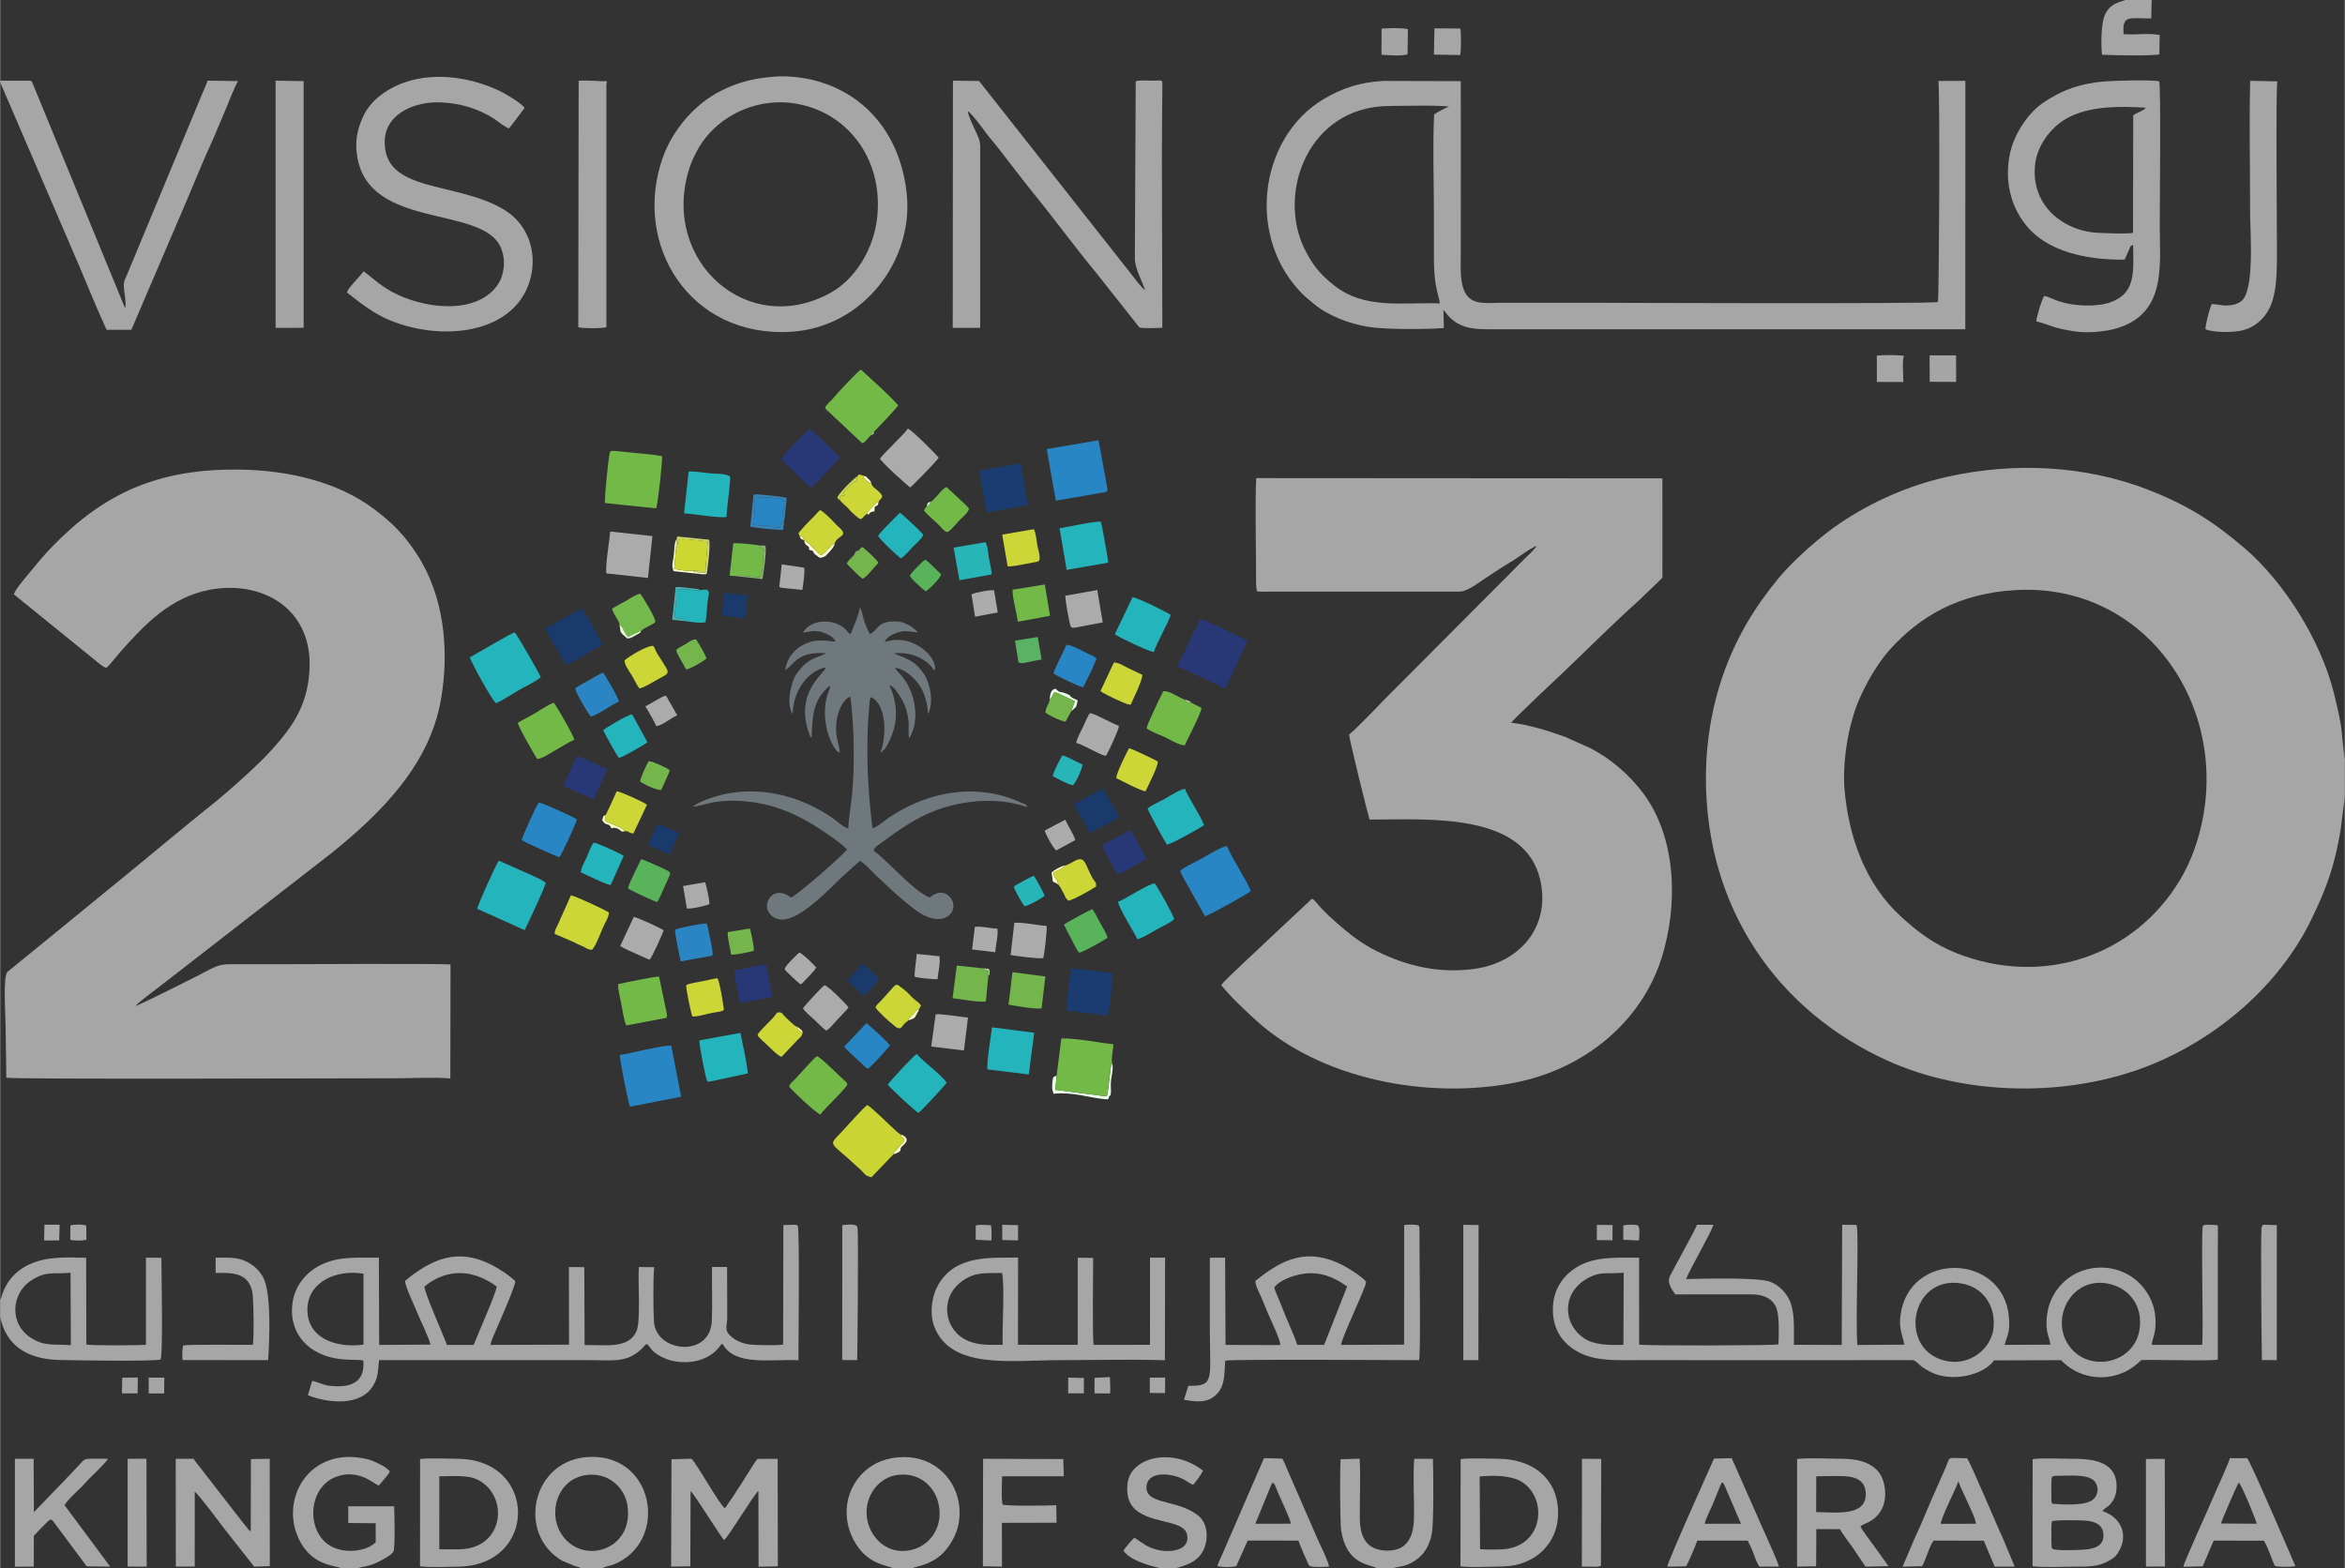 <?xml version="1.0" encoding="UTF-8"?>
<!DOCTYPE svg PUBLIC "-//W3C//DTD SVG 1.1//EN" "http://www.w3.org/Graphics/SVG/1.1/DTD/svg11.dtd">
<!-- Creator: CorelDRAW 2018 (64-Bit) -->
<svg xmlns="http://www.w3.org/2000/svg" xml:space="preserve" width="3.069cm" height="2.053cm" version="1.1" style="shape-rendering:geometricPrecision; text-rendering:geometricPrecision; image-rendering:optimizeQuality; fill-rule:evenodd; clip-rule:evenodd"
viewBox="0 0 3069.18 2053.43"
 xmlns:xlink="http://www.w3.org/1999/xlink">
 <rect x="0" y="0" width="3069.18" height="2053.43" fill="#333333" stroke="none"/>
 <defs>
  <style type="text/css">
   <![CDATA[
    .fil11 {fill:#1A3A6B}
    .fil13 {fill:#1B3C71}
    .fil16 {fill:#23B4BC}
    .fil6 {fill:#27B5B8}
    .fil14 {fill:#283876}
    .fil15 {fill:#2886C4}
    .fil9 {fill:#2B85C3}
    .fil25 {fill:#3684B8}
    .fil27 {fill:#4DB0B1}
    .fil7 {fill:#58B35A}
    .fil24 {fill:#5AB264}
    .fil20 {fill:#6F787C}
    .fil17 {fill:#73B947}
    .fil22 {fill:#73B94B}
    .fil8 {fill:#74B64C}
    .fil28 {fill:#8CB372}
    .fil18 {fill:#A5A5A5}
    .fil19 {fill:#A6A6A6}
    .fil3 {fill:#A8A8A8}
    .fil31 {fill:#AACF92}
    .fil12 {fill:#ABABAB}
    .fil5 {fill:#ACACAC}
    .fil0 {fill:#B4D6AA}
    .fil29 {fill:#C9D457}
    .fil21 {fill:#CAD534}
    .fil10 {fill:#CCD636}
    .fil23 {fill:#CCD731}
    .fil26 {fill:#CED76E}
    .fil34 {fill:#D6F4CC}
    .fil30 {fill:#E7F5CC}
    .fil4 {fill:#EBFCE8}
    .fil33 {fill:#ECF0AC}
    .fil32 {fill:#F6F9B8}
    .fil2 {fill:#FAFCC9}
    .fil1 {fill:#FCFED9}
   ]]>
  </style>
 </defs>
 <g id="Layer_x0020_1">
  <g id="_2194105826576">
   <g>
    <path class="fil0" d="M1559.99 920.55c-3.42,-3.21 -5.07,-3.42 -9.48,-4.44 2.24,2.61 -2.28,0.48 3.77,3.08 1.79,0.77 3.23,0.92 5.71,1.36z"/>
    <path class="fil0" d="M1140.15 569.67l3 -1.37 0.9 -3.44c-3.8,2.55 -2.13,1.08 -3.9,4.81z"/>
    <path class="fil0" d="M1117.86 726.65l5.78 -5.8c-3.78,1.72 -0.34,-1.4 -3.71,2.14 -2.71,2.84 -0.63,0.54 -2.07,3.66z"/>
   </g>
   <g>
    <path class="fil1" d="M1092.47 711.38c-7.34,4.08 -12.38,14 -18.26,15.61 -2.59,-1.91 -7.18,-6.81 -9.96,-9.44 -3.15,-2.98 -7,-8.67 -11.96,-9.36 3.2,10.08 6.16,2.92 6.89,11.87 6.96,1.3 3.46,1.1 7.03,5.32l6 4.54c2.19,1.15 5.99,-0.73 7.89,-1.86 0.24,-0.15 0.55,-0.34 0.78,-0.5l4.01 -4.33c2.25,-2.73 6.57,-6.56 7.58,-11.85z"/>
    <path class="fil1" d="M1134.67 672.83c3.21,0.76 2.86,1.8 2.86,-0.54 1.84,-1.65 3.19,-2.5 6.95,-2.8 0.51,-7.56 -0.94,-5.04 4.35,-8.16l1.06 -4.34c-3.75,1.72 -1.76,0.25 -4.86,3.32 -1,0.99 -2.31,2.42 -3.5,3.76 -3.12,3.53 -5.02,4.38 -6.86,8.76z"/>
    <path class="fil1" d="M1140.58 633.56c-0.81,-2.81 -1.4,-3.82 -2.85,-5.38 -2.58,-2.78 -1.39,-0.45 -3.85,-4.02l-4.24 -1.43c0.92,4.6 7.02,9.26 10.94,10.83z"/>
   </g>
   <g>
    <path class="fil2" d="M925.37 749.17c-6.15,1.7 -18.13,-0.51 -18.54,-1.48 -0.16,-0.38 -0.54,-0.34 -0.8,-0.52 -6.32,0.88 -18.41,-1.01 -23.69,-2.56l2.34 -27.32 0.91 -11.72c-3.27,4.61 -2.9,12.46 -3.78,21.4 -0.77,7.81 -3.73,12.37 -0.3,20.83l38.11 4.09c6.89,-0.1 4.29,-0.3 5.75,-2.72z"/>
    <path class="fil2" d="M818.55 1088.23l-6.97 -4.63c-1.96,-1.03 -4.76,-2.25 -6.72,-3.13 -4.85,-2.15 -9.43,-3.3 -13.41,-6.3l1.24 -7.13c-3.16,1.64 -2.94,-0.1 -4.61,7.17 6.64,9.15 7.88,1.39 12.09,10.37 5.06,-2.36 10.97,1.45 13.41,4.19l4.97 -0.54z"/>
    <path class="fil2" d="M1169.2 1511.44c16.15,-5.68 4.25,-5.07 13.28,-12.32 7.17,-5.75 4.3,-11.53 -4.01,-13.8 2.49,5 3.08,2.59 5.48,7.85l-11.38 13.08c-2.26,2.11 -2.7,1.54 -3.37,5.19z"/>
    <path class="fil2" d="M1385.17 1158.24c-1.12,-4.21 -0.77,-3.95 -3.43,-7.94 -2.02,-3.04 -2.73,-4.09 -2.56,-7.89 5.07,-3.34 11.37,-3.89 14.28,-9.19 -5.01,0.6 -14.75,6.71 -17.18,9.19 2.48,16.02 0.26,10.33 6.74,14.32 0.35,0.22 1.82,1.28 2.15,1.51z"/>
    <path class="fil2" d="M1188.75 1336.06c10.5,-3.63 7.6,-2.59 12.71,-11.63 1.97,-3.47 -0.32,3.01 1.3,-3.24 -3.99,1.7 -5.18,3.81 -7.64,6.66 -2.76,3.2 -5.52,3.91 -6.37,8.21z"/>
   </g>
   <g>
    <path class="fil3" d="M91.75 1623.29c6.83,1.31 14.27,1.31 21.15,0l-0.24 -18.72c-5.29,-1.72 -15.43,-1.72 -20.73,0l-0.18 18.72z"/>
    <polygon class="fil3" points="57.53,1624.14 77.29,1624.06 77.82,1603.51 57.93,1603.46 "/>
   </g>
   <g>
    <path class="fil4" d="M1382.9 1408.26c-2.01,1.72 -1.59,-0.98 -3.13,2.29 -1.82,-4.57 -3.6,12.96 -2.27,17.09 0.06,0.19 0.79,2.22 0.82,2.35l0.3 1.67c0.01,0.05 0.02,0.28 0.07,0.41 12.63,-1.24 22.8,-0.29 36.09,1.91 8.12,1.34 27.69,5.78 35.76,5.23 1.78,-7.29 2.2,-2.27 3.28,-7.07 0.53,-2.32 -0.11,-10.11 -0.01,-13.26 0.29,-9.16 3.82,-18.29 1.95,-26.05 -1.09,1.44 -0.84,0.39 -1.67,2.97 -0.96,2.95 -3.31,32.92 -5.55,39.76l-67.26 -8.65 1.62 -18.65z"/>
    <path class="fil4" d="M1373.82 915.72c4.62,-4.12 2.71,-4.64 6.08,-9.37 3.32,0.4 10.07,3.74 13.74,5.55 4.7,2.31 8.66,4.15 13.09,6.21l-4.75 13.27 6.16 -5.63c1.11,-1.91 1.94,-6.75 2.35,-8.81 -15.6,-6.77 -5.12,-4.64 -13.45,-8.16 -12.28,-5.2 -7.33,0.22 -15.09,-6.57 -0.2,-0.18 -0.52,-0.5 -0.83,-0.7 -4.15,1.97 -6.47,3 -7.3,14.21z"/>
   </g>
   <g>
    <path class="fil5" d="M1026.82 1269.08c1.19,2.2 17.65,17.5 20.59,19.55 3.36,-1.24 2.76,-1.44 5.5,-4.35 3.93,-4.19 13.59,-13.65 15.29,-17.64 -3.36,-4.01 -17.34,-17.69 -22.01,-19.52 -1.88,1.44 -2.98,2.45 -5.06,4.67 -3.45,3.67 -13.32,12.63 -14.31,17.29z"/>
    <path class="fil5" d="M1227.01 1282c0.76,-9.33 4.03,-21.16 2.49,-29.97l-29.72 -3.09c-0.14,5.08 -3.93,28.55 -2.51,29.81 1.71,1.5 26.4,3.78 29.74,3.25z"/>
    <path class="fil5" d="M1272.26 1243.15l30.36 3.6c0.27,-8.91 4.24,-22.25 2.7,-30.88 -8.94,-0.3 -22.14,-3.56 -29.48,-2.35l-3.58 29.63z"/>
    <path class="fil5" d="M1019.83 768.5c0.86,0.37 0.25,0.5 3.25,1.16l26.94 2.75c0.95,-5.53 3.94,-25.97 2.26,-29.21l-29.18 -4.26 -3.27 29.56z"/>
   </g>
   <g>
    <path class="fil6" d="M1248.06 717.02l7.66 42.68 42 -7.58c0.3,-5.26 -2.25,-15.37 -3.32,-20.98 -1.42,-7.37 -1.36,-15.74 -4.62,-21.23l-41.72 7.11z"/>
    <path class="fil6" d="M1326.79 1160.68c0.29,3.22 10.86,22.34 14.14,25.83 4.98,-0.53 21.33,-9.55 26.25,-13.65 -0.8,-3.19 -11.66,-23.09 -14.07,-26.29 -2.95,0.89 -23.01,11.65 -26.32,14.11z"/>
    <path class="fil6" d="M1377.65 1015.75c3.77,3.02 21.57,11.66 26.61,12.44 3.83,-3.62 12.17,-20.99 12.5,-27.38 -8.21,-3.2 -17.59,-9.2 -25.89,-11.79 -3.5,3.61 -11.45,21.08 -13.22,26.73z"/>
   </g>
   <g>
    <path class="fil7" d="M821.87 1163.12c3.79,3.11 32.31,16.11 37.98,18 3.23,-3.89 6.45,-12.76 9.1,-18.67 1.62,-3.58 3.11,-6.5 4.65,-9.95l3.25 -7.76c0.15,-1.93 -0.36,-2.45 -0.55,-3.03 -2.92,-2.78 -33.79,-16.17 -37.15,-16.76 -0.2,0.26 -0.5,0.32 -0.58,0.78l-8.43 17.4c-2.4,5.2 -7.52,15.1 -8.27,19.99z"/>
    <path class="fil7" d="M1392.38 1210.62l14.46 27.92c2.3,4.01 2.76,6.08 5.95,8.91 4.76,-0.92 33.8,-16.87 36.8,-19.78 -0.92,-4.48 -6.71,-14.07 -9.39,-18.89 -3.28,-5.9 -6.86,-13.48 -10.36,-18.38 -3.53,0.76 -35.21,18.17 -37.46,20.22z"/>
    <path class="fil7" d="M1190.7 753.89c2.86,5.08 9.89,10.77 14.55,15.15 0.72,0.68 1.6,1.53 2.51,2.29l4.07 2.72c5.07,-3.14 18.12,-16.01 19.94,-22.01 -5.78,-5.01 -14.94,-15.97 -21.16,-19.32 -4.34,3.26 -17.71,16.77 -19.91,21.17z"/>
   </g>
   <g>
    <path class="fil8" d="M1319.92 1315.42c12.42,2.01 30.36,5.48 43.28,5.04l5 -41.94 -43.07 -5.71 -5.21 42.61z"/>
    <path class="fil8" d="M1293.58 1277.22l0.06 -6.32c-1.97,-0.32 -1.52,0 -3.33,-0.69 -4.06,-1.55 -2.69,-1.4 -4.07,-2.38l-33.98 -3.63 -5.58 42.76c9.3,0.9 36.79,6.14 43.62,4.05l3.28 -33.79z"/>
    <path class="fil8" d="M837.67 1023.06c4.31,3.59 20.21,11.17 27.55,11.46 1.99,-4.78 10.61,-22.36 11.25,-26.08 -2.57,-2.57 -22.86,-12.01 -27.58,-11.82 -2.69,4.1 -10.93,21.99 -11.22,26.44z"/>
    <path class="fil8" d="M884.9 851.33c1.51,6.61 9.53,17.83 12.99,25.18 5.22,-0.17 24.08,-11.7 26.62,-14.22 -0.98,-4.83 -9.59,-19.07 -13.51,-25.14 -5.81,0 -8.51,3.05 -13.23,5.85 -1.98,1.17 -4.44,2.51 -6.21,3.47 -1.14,0.63 -2.01,1.04 -3.1,1.75 -2.9,1.89 -1.53,0.75 -3.56,3.11z"/>
    <path class="fil8" d="M1373.82 915.72c-0.29,5.98 -5.29,9.58 -5.53,17.21 3.06,2.93 20.28,11.53 26.23,11.98l7.46 -13.53 4.75 -13.27c-4.43,-2.06 -8.39,-3.9 -13.09,-6.21 -3.67,-1.81 -10.42,-5.15 -13.74,-5.55 -3.37,4.73 -1.46,5.25 -6.08,9.37z"/>
    <path class="fil8" d="M952.33 1220.42c-0.4,7.68 3.44,21.93 4.59,29.52 8.43,0.05 22.09,-3.16 29.68,-5.07 0,-7.28 -3.23,-22.12 -5.19,-29.22l-29.08 4.77z"/>
    <path class="fil8" d="M1123.64 720.85l-5.78 5.8c-2.68,2.97 -9.76,9.01 -9.47,11.41 1.1,1.95 17.01,17.46 20.62,19.83l3.05 -2.17c1.09,-0.84 1.82,-1.39 2.61,-2.13l15.02 -16.75c-1.36,-3.06 -11.95,-13.06 -15.61,-16.05 -4.76,-3.89 -2.81,-3.39 -6.29,-4.48 -2.14,1.91 -2.23,2.61 -4.15,4.54z"/>
   </g>
   <g>
    <path class="fil9" d="M752.6 901.26c0.34,4.46 16.29,32.61 20.78,37.01 7.53,-1.68 28.03,-15.93 36.46,-19.85 -0.81,-5.57 -16.46,-31.72 -20.51,-37.72 -6.33,2.09 -12.31,6.47 -18.27,9.77 -6.03,3.36 -12.48,6.48 -18.46,10.79z"/>
    <path class="fil9" d="M883.55 1217.2c-0.86,4.62 5.8,34.83 7.31,41.55l41.44 -7.52c1.36,-4.8 -4.12,-28.45 -5.88,-36.49 0,-0.02 -0.65,-2.8 -0.71,-2.99 -0.88,-2.59 -0.77,-1.84 -1.31,-2.78 -7.11,0.34 -36.45,5.79 -40.85,8.23z"/>
   </g>
   <g>
    <path class="fil10" d="M725.87 1222.8l23.99 10.23c3.41,1.81 7.84,4.04 11.52,5.51 5.13,2.05 7.13,4.73 13.22,5.06 5.81,-5.34 12.42,-26.03 17.36,-35.22 2.22,-4.14 4.73,-8.59 4.9,-13.6 -3.97,-3.18 -45.62,-22.35 -49.76,-22.53l-16.39 36.76c-2.06,5.39 -4.75,7.46 -4.84,13.79z"/>
    <path class="fil10" d="M817.31 864.73c0.22,6.03 4.6,11.76 9.03,18.84 3.74,5.98 6.17,12.21 10.37,17.74 4.45,-0.34 15.85,-7.05 19.91,-9.43 22.84,-13.4 21.7,-6.3 3.15,-36.79 -1.84,-3.02 -2.88,-6.69 -4.79,-9.38 -7.94,-0.95 -32.77,14.21 -37.67,19.02z"/>
    <path class="fil10" d="M1460.96 1018.81c6.72,3.31 32.66,17 38.3,17.2 3.96,-8.46 15.91,-31.22 16.17,-38.98 -2.8,-1.74 -34.43,-17.1 -37.75,-17.39 -3.05,5.8 -16.4,31.78 -16.72,39.17z"/>
    <path class="fil10" d="M898.05 1289.78c-0.48,4.92 6.26,37.31 8.17,41.19 6.75,-0.06 13.88,-2 20.21,-3.62 2.86,-0.73 8.16,-1.62 10.37,-1.99 7.12,-1.18 4.81,-0.28 10.5,-2.85 0.02,-4.01 -6.01,-40.98 -8.65,-41.7 -0.6,-0.16 -16.59,3.34 -20.16,4.03 -4.93,0.95 -16.47,2.71 -20.44,4.94z"/>
    <path class="fil10" d="M1188.75 1336.06c0.85,-4.3 3.61,-5.01 6.37,-8.21 2.46,-2.85 3.65,-4.96 7.64,-6.66 0.91,-1.72 1.48,-1.85 2.55,-4.61 -2.42,-3.53 -3.28,-4 -7.24,-6.99 -5.34,-4.04 -9.63,-10.12 -15.15,-14.13 -12.91,-9.38 -6.3,-10.37 -30.43,15.35 -2.52,2.69 -5.35,4.53 -6.68,8.2 3.03,5.17 17.44,18.34 23.47,22.96 1.98,1.52 -0.05,0.22 1.95,1.79 6.89,5.44 8.46,1.45 11.72,-2.59 2.36,-2.92 3.37,-2.76 5.8,-5.11z"/>
    <path class="fil10" d="M1440.27 904.92c2.26,1.91 15.47,8.59 18.53,9.9 6.19,2.68 16.6,8.1 20.97,7.78 4.02,-8.53 15.37,-31.63 15.33,-39.06l-18.21 -8.63c-5.88,-2.92 -12.76,-7.54 -19.04,-7.48l-17.58 37.49z"/>
    <path class="fil10" d="M1050.5 1352.17c-2.57,-1.26 -2.37,-0.69 -4.97,-3.27 -1.7,-1.69 -1.93,-2.17 -3.07,-4.86 -2.94,-0.69 -14.25,-11.99 -17.13,-15.16 -2.79,-3.06 -2.7,-3.82 -8.37,-3.14 -5.43,9.15 -25.89,25.92 -25.47,29.81 1.53,3.3 10.81,10.79 14.56,14.54 2.9,2.9 13.85,14.03 17,13.43l21.29 -22.55c3.57,-3.61 4.46,-3.06 6.16,-8.8z"/>
    <path class="fil10" d="M1046.3 701.5l4.62 1.42 1.69 4.37 -0.32 0.9c4.96,0.69 8.81,6.38 11.96,9.36 2.78,2.63 7.37,7.53 9.96,9.44 5.88,-1.61 10.92,-11.53 18.26,-15.61 3.1,-10.8 20.09,-8.58 4.63,-21.84 -3.73,-3.21 -4.47,-4.77 -7.82,-8.04 -3.19,-3.1 -12.51,-12.69 -16.29,-13.66 -11.96,13.38 -15.87,15.46 -28,30.03l1.31 3.63z"/>
    <path class="fil10" d="M1311.69 699.97l7.08 41.63c6.07,0.19 14.91,-1.62 20.64,-2.71l14.97 -2.84c5.66,-0.69 7.66,-1.15 5.55,-12.46 -0.56,-3.01 -1.55,-5.46 -2.23,-9.45 -0.9,-5.27 -2.07,-17.17 -4.59,-21.28l-41.42 7.11z"/>
    <path class="fil10" d="M1393.46 1133.22c-2.91,5.3 -9.21,5.85 -14.28,9.19 -0.17,3.8 0.54,4.85 2.56,7.89 2.66,3.99 2.31,3.73 3.43,7.94 2.77,3.07 3.84,6.11 5.86,9.5 1.95,3.25 1.14,2.21 2.83,5.87 1.19,2.58 2.56,3.9 4.31,5.61 5.3,-0.15 30.06,-14.27 36.45,-18.54 0.16,-6.38 -1.41,-5.41 -3.8,-9.42 -11.52,-19.28 -9.44,-33.32 -26.86,-22.62 -2.45,1.51 -7.81,4.5 -10.5,4.58z"/>
    <path class="fil10" d="M792.69 1067.04l-1.24 7.13c3.98,3 8.56,4.15 13.41,6.3 1.96,0.88 4.76,2.1 6.72,3.13l6.97 4.63c5.42,0.01 2.97,2.2 10.31,3.09l17.8 -37.64c-4.09,-3.49 -33.68,-17.01 -39.6,-17.64 -4.52,10.18 -9.62,21.22 -14.37,31z"/>
    <path class="fil10" d="M1122.78 623.07c-2.9,6.13 -0.43,4.86 -4.55,7.91 -1.87,1.38 -3.85,2.76 -5.8,5.13 -9.91,12.07 -9.13,3.43 -7.01,12.53 -0.95,0.03 -2.36,0.04 -3.24,0.25 -2.26,0.54 -1.69,0.6 -3.21,1.49l0.51 4.59c2.13,3.67 8.04,7.31 12.32,12.57 1.95,2.4 12.33,12.38 14.78,12.02 1.96,-0.29 3.78,-3.42 5.78,-5.11l2.31 -1.62c1.84,-4.38 3.74,-5.23 6.86,-8.76 1.19,-1.34 2.5,-2.77 3.5,-3.76 3.1,-3.07 1.11,-1.6 4.86,-3.32 1.2,-2.99 2.99,-2.81 4.79,-6.62 -1.57,-7.3 -12.82,-11.12 -14.1,-16.81 -3.92,-1.57 -10.02,-6.23 -10.94,-10.83 -2.75,-0.38 -0.82,-1.24 -6.46,-1.29l-0.4 1.63z"/>
   </g>
   <g>
    <path class="fil11" d="M713.61 822.91c4.37,11.32 20.22,34.14 26.53,48.01 10.75,-3.38 37.84,-22.54 48.69,-26.18 -1.35,-3.9 -23.38,-44.14 -27.63,-48.39l-47.59 26.56z"/>
    <path class="fil11" d="M1405.88 1052.69c5.5,12.81 14.38,24.53 19.91,37.76 3.53,-0.82 33.64,-16.51 38.38,-21.11 -2.17,-4.36 -17.02,-32.83 -20.93,-36.72l-37.36 20.07z"/>
    <path class="fil11" d="M848.73 1105.87c4.27,3.33 21.68,11.23 28.11,12.47l12.02 -27.67 -27.58 -12.11c-3.29,5.27 -11.05,21.5 -12.55,27.31z"/>
    <path class="fil11" d="M944.66 806.21l29.62 3.45c2.55,-6.64 3.34,-22.67 3.81,-30.38l-30.45 -2.99 -2.98 29.92z"/>
    <path class="fil11" d="M1108.82 1283.69l21.41 20.23c4.56,-2.92 16.15,-16.62 20.53,-21.45 -2.12,-3.75 -17.89,-18.56 -21.75,-20.57l-20.19 21.79z"/>
   </g>
   <g>
    <path class="fil12" d="M1151.65 600.44c2.15,5.16 38.21,37.3 39.48,37.82 2.24,-1.26 34.81,-34.36 37.37,-39.04 -1.61,-2.49 -34.05,-35.53 -40.26,-38.01 -4.54,6.4 -11.69,12.59 -18.06,19.49 -5.75,6.24 -13.13,12.79 -18.53,19.74z"/>
    <path class="fil12" d="M793.4 750.68l54.53 6.03 5.89 -54.79 -55.23 -6.01c-1.28,13.82 -6.4,42.85 -5.19,54.77z"/>
    <path class="fil12" d="M1050.8 1320.23c3.55,5.23 10.07,10.34 14.7,14.76 2.98,2.85 12.22,12.17 16.01,14.43 3.69,-1.97 11.23,-10.86 14.58,-14.6 3.09,-3.44 13.02,-13.29 14.35,-15.81 -0.67,-1.96 -25.37,-27.45 -31.36,-29.1 -3.87,2.58 -25.3,25.92 -28.28,30.32z"/>
    <path class="fil12" d="M1322.67 1250.38c6.83,1.3 36.38,5.24 42.62,4.14 1.57,-3.61 5.43,-37.82 4.51,-42.25 -11.74,-0.68 -32.33,-5.19 -42.27,-4l-4.86 42.11z"/>
    <path class="fil12" d="M1408.48 972.62c9.2,2.24 33.04,17.01 39.04,16.91 3.49,-5.54 16.56,-33.51 17.02,-39.02 -5.87,-2.41 -12.39,-5.7 -18.13,-8.49 -4.79,-2.32 -15.61,-8.25 -20.22,-8.25 -3.54,5.95 -5.89,11.55 -8.88,18.18 -3,6.66 -7.04,13.03 -8.83,20.67z"/>
    <path class="fil12" d="M811.61 1238.62c5.9,3.8 12.88,6.54 18.57,9.15 6.61,3.03 14.08,6.49 19.93,8.82 2.99,-2.75 16.95,-33.65 18.37,-38.62 -3.81,-2.84 -33.31,-16.4 -39.08,-17.42l-17.79 38.07z"/>
    <path class="fil12" d="M1224.57 1328.14l-5.82 42.07 42.83 5.23 5.3 -43.15c-6.9,-0.41 -37.56,-5.6 -42.31,-4.15z"/>
    <path class="fil12" d="M1394.22 780.01c0.12,6.43 5.27,36.97 7.46,40.93 1.9,1.9 7.26,0.52 9.71,-0.01 2.85,-0.62 6.81,-1.24 10.48,-1.96 7.35,-1.43 13.92,-2.65 21.41,-4.11l-7.18 -42.35 -41.88 7.5z"/>
    <path class="fil12" d="M844.51 924.84c3.66,5.42 11.63,19.91 14.51,25.96 9.83,-1.94 17.79,-10.35 27.32,-14.16l-11.04 -19.28c-2.29,-4.08 -1.28,-3.82 -4.49,-6.64 -5.5,1.66 -19.92,10.96 -26.3,14.12z"/>
    <path class="fil12" d="M893.92 1160.09l4.99 29.32c5.1,1.16 24.62,-3.44 29.5,-5.59 -0.06,-7.78 -3.55,-21.8 -5.58,-28.79l-28.91 5.06z"/>
    <path class="fil12" d="M1367.3 1087.61c1.71,5.73 10.33,21.69 15.04,25.92l24.08 -13.12c0.22,-0.14 0.59,-0.41 0.88,-0.63 -1.2,-5.85 -10.29,-19.86 -13.09,-26.51l-26.06 13.69c-0.2,0.14 -0.57,0.42 -0.85,0.65z"/>
    <path class="fil12" d="M1271.49 778.25l4.63 29.17 29.71 -5.52 -4.78 -28.94c-4.82,-1.17 -25.7,3 -29.56,5.29z"/>
   </g>
   <g>
    <path class="fil13" d="M1402.39 1268.51c-2.03,5.14 -7.52,49.71 -5.97,54.68l52.9 6.3c3.26,-6.52 7.55,-51.48 7.15,-55.13 -9.86,-1.25 -48.19,-7.07 -54.08,-5.85z"/>
    <polygon class="fil13" points="1281.32,616.32 1291.14,671.08 1345.36,661.07 1335.84,606.65 "/>
   </g>
   <g>
    <path class="fil14" d="M1541.03 872.26l62.74 29.22 29.07 -62.37c-2.83,-2.21 -57.28,-27.98 -61.71,-29.1l-30.1 62.25z"/>
    <path class="fil14" d="M1022.08 601.65c6.83,6.55 11.96,11.18 19.22,18.23l19.74 19.25c5.4,-4.55 13.87,-13.3 19.33,-19.11l18.96 -20.8c-2.31,-2.87 -36.1,-36.09 -39.74,-37.66 -5.51,4.58 -35.97,35.35 -37.51,40.09z"/>
    <path class="fil14" d="M737.89 1029.53l38.92 17.02 18.1 -39.62c-8.91,-3.06 -32.64,-16.3 -39.8,-16.69 -3.57,6.45 -16.24,33.07 -17.22,39.29z"/>
    <path class="fil14" d="M1442.3 1107.3c1.64,4.44 6.76,13.47 9.94,18.86 3.24,5.48 6.02,12.55 10.48,18.48 4.55,-0.98 34.73,-17.51 37.53,-20.5l-17.21 -32.44c-0.96,-1.75 -0.37,-0.91 -1.36,-2.26 -1.52,-2.09 -1.12,-1.3 -1.91,-2.15 -5.66,1.45 -31.19,16.32 -37.47,20.01z"/>
    <path class="fil14" d="M960.95 1270.33c-0.37,10.99 5.95,30.33 7.44,42.43 10.81,0.37 29.83,-6.03 42.32,-7.37l-7.7 -42.2c-9.77,-0.77 -30.03,6.37 -42.06,7.14z"/>
   </g>
   <g>
    <path class="fil15" d="M1544.66 1139.98c1.81,6.59 12.05,22.7 15.88,30.18l16.68 29.54c5.76,-1.46 57.07,-29.97 59.71,-32.93 -1.65,-8.02 -26.23,-46.05 -31.14,-59.12 -6.2,0.55 -24.9,11.74 -31.76,15.64 -8.32,4.74 -23.64,11.79 -29.37,16.69z"/>
    <path class="fil15" d="M811.17 1381.29c-0.32,6 11.21,64.03 13.36,67.69l66.83 -13.03 -12.89 -66.91c-9.88,-1.08 -53.43,10.29 -67.3,12.25z"/>
    <path class="fil15" d="M1369.99 588.02l11.84 67.53 66.77 -11.57c0.07,-0.65 0.29,-1.48 0.31,-1.31 0.02,0.17 0.28,-0.74 0.3,-0.98 0.46,-5.69 0.35,2.76 0.11,-2.03l-11.5 -63.28 -67.83 11.64z"/>
    <path class="fil15" d="M682.51 1099.78c2.08,2.02 45.26,21.61 49.46,22.55 3.19,-3.46 21.61,-44.02 23.03,-49.34 -3.73,-3.27 -45.26,-21.67 -49.83,-22.33 -3.41,3.63 -20.47,42.41 -22.66,49.12z"/>
    <path class="fil15" d="M1378.84 881.78c2.78,2.38 34.21,17.83 38.82,17.99 5.92,-11.78 12.66,-24.74 17.53,-37.48l-3.63 -2.95c-1.09,-0.6 -3.41,-1.45 -5.07,-2.23 -7.54,-3.51 -25.02,-13.56 -30.75,-12.72 -4.07,9.97 -15.4,29.82 -16.9,37.39z"/>
    <path class="fil15" d="M1104.92 1370.16c1.5,3.6 17.98,17.65 22.62,22.17 1.51,1.47 2.32,2.3 3.76,3.62 2.62,2.39 2.08,2.17 5.02,3.41 4.81,-4.48 10.23,-10.09 14.49,-14.79l13.98 -15.62c-2.31,-4.47 -27.79,-27.31 -30.91,-29.24l-28.96 30.45z"/>
    <path class="fil15" d="M1026.25 681.6l0.79 -4.44c-2.59,-2.64 -2.22,1.67 -2.49,-6.03 -0.1,-3.01 3.28,-12.81 0.98,-15.89 -3.07,-4.1 -32.27,-5.24 -37.36,-2.43 -1.23,5.62 0.48,4.54 -0.21,11.01 -0.44,4.11 -0.27,4.64 -0.35,8.5 -0.13,6.25 -3.18,10.88 -1.35,14.59 5.4,1.5 12.38,1.31 17.47,1.37 9.75,0.11 8.64,4.01 16.75,1.9 2.6,-4.44 0.8,-8.06 5.77,-8.58z"/>
   </g>
   <g>
    <path class="fil16" d="M614.71 860.7c0.68,3.85 28.41,55.72 34.44,60.04 8.52,-3.78 20.99,-11.92 29.25,-16.83 7.21,-4.29 24.45,-12.29 29.23,-17.26 -2.33,-5.83 -30.79,-55.56 -34.12,-58.68 -5.06,1.3 -50.07,28 -58.8,32.73z"/>
    <path class="fil16" d="M624.52 1189.89l61.99 27.95c4.63,-9.59 26.53,-55.47 27.72,-62.03l-7.01 -4.5c-3.12,-1.47 -4.94,-2.4 -7.49,-3.55l-46.93 -20.93c-3.12,3.53 -27.72,57.67 -28.28,63.06z"/>
    <path class="fil16" d="M1161.86 1420.1c1.52,2.73 36.37,35.55 40.23,37.02 4.65,-3.27 35.48,-37.06 36.85,-39.46 -5.86,-9.83 -30.67,-27.48 -39.19,-37.73 -4.34,2.53 -34.45,34.96 -37.89,40.17z"/>
    <path class="fil16" d="M1463.33 1180.73c1.28,8.72 20.62,39.4 25.3,48.94 7.68,-1.77 18.79,-9.31 25.42,-12.88 5.9,-3.18 19.42,-9.46 22.79,-13.48 -1.66,-6.04 -20.98,-40.75 -25.4,-46.68 -8.1,0.17 -38.16,20.47 -48.11,24.1z"/>
    <path class="fil16" d="M1459.08 830.45c5.46,4.05 44.81,22.74 50.97,23.27 3.67,-11.7 21.19,-42.2 22.04,-48.67 -3.1,-2.84 -44.55,-23.29 -49.88,-23.11l-23.13 48.51z"/>
    <path class="fil16" d="M895.26 672.19c13.57,0.55 45.19,6.49 55.55,4.65 0.37,-9.19 1.63,-18.17 2.53,-26.61 0.54,-5.01 1.08,-8.36 1.46,-13.23l0.91 -11.91c-0.89,-5.34 -21.08,-4.84 -26.4,-5.34 -8.89,-0.85 -18.57,-2.8 -28.15,-2.33l-5.9 54.77z"/>
    <path class="fil16" d="M1501.93 1058.38c0.61,3.69 22.59,43.51 25.34,47.47 5.48,-0.14 45.93,-23.23 48.66,-25.55 -4.2,-11.81 -22.93,-40.06 -25.08,-47.61 -6.49,0.9 -19.46,9.15 -24.82,12.28 -7.19,4.2 -17.26,8.43 -24.1,13.41z"/>
    <path class="fil16" d="M1292.42 1400.19l54.08 6.63 7.02 -54.64 -55.23 -7.11c-1.31,12.44 -7.34,45.39 -5.87,55.12z"/>
    <path class="fil16" d="M1386.76 691.67l9.25 54.47 54.43 -9.45c-0.08,-4.24 -8.72,-52.44 -9.67,-53.46 -1.98,-2.12 -47.38,7.31 -54.01,8.44z"/>
    <path class="fil16" d="M915.18 1362.2c-0.35,5.45 8.29,49.41 10.12,53.05 1.11,0.61 0.32,0.88 2.73,1.03l50.48 -10.8c0.12,-9.27 -7.35,-41.53 -9.49,-53.15l-53.84 9.87z"/>
    <path class="fil16" d="M760.22 1142.23c8.93,3.69 29.42,14.8 38.9,16.55l17.05 -38.14c-3.16,-2.8 -34.44,-17 -39.14,-17.42 -4.23,5 -6.36,12.76 -9.25,19.17 -2.45,5.43 -7.79,14.21 -7.56,19.84z"/>
    <path class="fil16" d="M1149.27 701.52c1.57,4.38 26.93,28.14 29.68,29.47 4.3,-2 12.12,-11.28 15.09,-14.35 4.72,-4.87 12.49,-11.45 14.4,-16.33 -2.11,-3.5 -27.61,-27.23 -30.71,-29.04 -5.32,5.37 -26.02,25.72 -28.46,30.25z"/>
    <path class="fil16" d="M789.4 956.07c1.48,3.95 17.25,32.28 20.52,36.22 4.47,-0.39 34.83,-18.19 37.39,-20.39l-20.09 -36.6c-5.86,0.23 -35.75,18.4 -37.82,20.77z"/>
    <path class="fil16" d="M896.5 813.17c5.93,0.83 20.4,3.24 26.68,1.49 1.35,-4.4 2.17,-20.75 2.76,-26.63 1.14,-11.41 6.6,-18.26 -10.05,-15.4 -5.17,0.98 -10.15,-0.65 -15.85,-1.01 -2.78,-0.17 -4.59,-0.2 -7.35,-0.12 -12.67,0.33 -4.88,0.94 -9.04,26.18 -3.56,21.57 9.95,6.43 12.85,15.49z"/>
   </g>
   <g>
    <path class="fil17" d="M798.23 591.91c-1.85,5.11 -7.61,61.04 -6.44,66.72l66.85 6.95c2.77,-7.83 7.92,-59.45 7.97,-68.24 -10.07,-2.05 -23.29,-3.16 -33.53,-4.09l-25.56 -2.6c-9.49,-0.83 -7.39,0.02 -9.29,1.26z"/>
    <path class="fil17" d="M1140.15 569.67c1.77,-3.73 0.1,-2.26 3.9,-4.81 1.75,-1.04 29.35,-30.66 31.45,-33.85 -1.67,-4.39 -44.77,-43.69 -48.92,-47.06 -2.92,1.16 -31.23,31.2 -35.22,36.29 -3.4,4.34 -2.04,2.51 -5.86,6.15 -1.01,0.97 -2.07,2.35 -2.86,3.3 -1.93,2.31 -1.48,1.59 -2.87,3.76 1.7,3.56 2.56,3.74 5.33,6.18 2.77,2.45 4.17,3.95 6.28,5.94 4.61,4.34 7.59,7.24 12.55,11.72l24.39 22.95c4,-1.74 3.11,-0.99 6.81,-5.41 2.05,-2.46 2.48,-2.92 5.02,-5.16z"/>
    <path class="fil17" d="M1382.9 1408.26l-1.62 18.65 67.26 8.65c2.24,-6.84 4.59,-36.81 5.55,-39.76 0.83,-2.58 0.58,-1.53 1.67,-2.97 -1.78,-6.4 1.31,-17.66 1.46,-25.66 -19.37,-1.75 -48.93,-8.29 -68.16,-7.42l-6.16 48.51z"/>
    <path class="fil17" d="M1032.76 1422.53c3.05,4.8 31.79,31.74 40.73,36.85 3.92,-5.27 12.55,-13.75 17.48,-18.86 3.82,-3.98 14.95,-15.15 18.02,-20.42 -1.35,-4 -0.66,-2.62 -3.86,-5.43 -6.51,-5.73 -29.98,-29.56 -35.8,-31.76 -4.99,2.94 -20.68,21.55 -27.75,28.91 -3.85,4.01 -7.46,6.41 -8.82,10.71z"/>
    <path class="fil17" d="M677.63 946.33c-0.05,4.15 20.92,40.5 25.11,47.15 5.74,0.76 16.86,-7.23 24.59,-11.5 7.07,-3.92 16.86,-10.26 24.26,-13.49 -1.25,-6.11 -23.13,-43.87 -26.93,-48.46 -5.41,1.77 -17.67,9.39 -23.15,12.9 -7.94,5.09 -15.01,8.1 -23.88,13.4z"/>
    <path class="fil17" d="M1559.99 920.55c-2.48,-0.44 -3.92,-0.59 -5.71,-1.36 -6.05,-2.6 -1.53,-0.47 -3.77,-3.08 -7.02,-2.4 -20.18,-12.46 -28.1,-10.94 -3.61,7.18 -21.12,43.02 -21.78,48.46 5.76,4.49 16.33,7.95 23.82,11.46 6.16,2.88 18.27,10.53 26.27,10.79 4,-9.66 21.49,-41.71 21.78,-49.04l-12.51 -6.29z"/>
    <path class="fil17" d="M808.88 1288.59c-0.1,8.52 2.76,18.14 4.44,27.15 0.97,5.18 3.6,22.51 6.34,26.85l52.15 -9.87c0.71,-1.37 1.61,-0.89 0.77,-5.85l-10.07 -48.23c-6.93,0.02 -45.33,7.95 -53.63,9.95z"/>
    <path class="fil17" d="M1218.33 657.03c-2.04,3.71 -1.98,3.81 -5.48,5.91 -2.32,3.4 -2.19,1.38 -3.51,5.7 5.32,6.05 9.51,9.54 14.92,14.45 17.6,15.96 11.53,20.06 30.44,-0.79 4.94,-5.44 11.43,-9.59 13.58,-16.1 -2.17,-3.21 -4.21,-4.82 -6.58,-7.25l-23.08 -21.28c-3.78,1.71 -7.67,6.22 -10.44,9.51 -1.73,2.06 -7.38,8.36 -9.85,9.85z"/>
    <path class="fil17" d="M1325.19 772.11c-0.03,12.24 5.31,28.98 6.94,41.91l42.12 -7.75 -6.75 -40.99 -42.31 6.83z"/>
    <path class="fil17" d="M964.39 754.44c2.76,-3.58 6.77,-0.98 10.44,-0.24l20.12 1.81c1.2,-4.83 1.42,-2.87 2.22,-7.02 2.02,-10.4 0.7,-24.49 3.19,-29.2 -0.25,-0.21 -0.66,-0.84 -0.79,-0.61l-5.74 -5.07c-8.11,-1.32 -26.01,-3.39 -34.24,-2.77l-4.75 42.32 9.55 0.78z"/>
   </g>
   <g>
    <polygon class="fil18" points="360.54,107.18 360.53,429.23 386.08,429.23 397.22,429.06 397.21,106.22 360.54,105.6 "/>
    <polygon class="fil18" points="1915.29,1780.82 1935.03,1780.8 1935.26,1603.93 1915.27,1603.61 "/>
    <polygon class="fil18" points="166.85,2051.11 191.78,2051.18 191.5,1909.9 166.84,1909.99 "/>
    <path class="fil18" d="M1808.14 71.78c10.51,0.34 25.41,2.03 34.12,-0.65l0.5 -33c-10.03,-1.85 -24.44,-1.36 -34.48,-0.7l-0.14 34.35z"/>
    <polygon class="fil18" points="2525.77,499.91 2560.41,500.06 2560.26,465.26 2525.65,465.28 "/>
    <polygon class="fil18" points="159.46,1824.38 179.88,1824.35 180.26,1803.54 159.75,1803.8 "/>
    <polygon class="fil18" points="194.44,1824.43 214.65,1824.43 214.88,1803.74 194.39,1803.74 "/>
    <polygon class="fil18" points="1311.75,1623.56 1332.4,1624.08 1332.47,1604.11 1311.68,1603.59 "/>
   </g>
   <g>
    <path class="fil19" d="M2414.11 1031.58c-1.98,-24.01 2.02,-58.36 8.2,-82.1 0.78,-2.97 2.25,-8.11 3.02,-10.94 7.76,-28.21 28.58,-66.18 48.43,-88.2 38.93,-43.16 90.12,-73.65 165.04,-77.77 178.93,-9.82 292.77,170.84 233.65,338.95 -4.63,13.18 -11.49,27.99 -18.96,40.48 -60.21,100.57 -180.32,140.44 -292.72,95.92 -30.22,-11.97 -51.29,-28.4 -72.75,-48.01 -46.53,-42.55 -68.6,-104.08 -73.91,-168.33zm655.07 11.17l0 -49.32c-1.43,-3.49 -3.8,-36.46 -5.22,-44.6 -2.34,-13.41 -5.65,-27.78 -9.09,-41.52 -17.17,-68.63 -65.04,-144.94 -116,-188.79 -38.78,-33.37 -73.29,-56.26 -126.24,-76.97 -81.72,-31.96 -175.29,-37.14 -264.19,-17.21 -50.38,11.29 -99,32.81 -140.72,61.13 -10.7,7.25 -20.39,14.92 -29.13,22.13 -15.87,13.09 -37.62,33.43 -51.18,50.03 -16.31,19.98 -29.55,38.45 -42.08,60.18 -33.98,58.92 -52.62,128.33 -52.51,201.59 0.27,170.48 94.3,305.02 238.88,369.83 102.28,45.85 235.39,47.62 340.11,6.36 89.97,-35.45 171.91,-105.22 214.14,-192.97 20.43,-42.46 29.51,-68.67 37.59,-114.91l5.64 -44.96z"/>
    <path class="fil19" d="M1644.94 773.86c0.3,0.11 0.75,-0.05 0.92,0.3 0.18,0.36 0.7,0.23 0.96,0.26 1.25,0.17 2.12,0.24 3.4,0.28 1.89,0.06 4.21,-0.06 6.16,-0.07l253.34 -0.05c10.73,0.01 21.72,-9.2 35.39,-18.14 11.27,-7.37 21.52,-14.35 32.73,-20.99 11.55,-6.85 22.85,-16.5 33.62,-20.91 -2.65,4.55 -11.18,12.47 -15.21,16.3l-137.96 138.51c-2.54,2.46 -3.9,3.97 -7.26,7.33l-38.95 39.05c-7.79,8.29 -39.88,41.41 -46.3,45.91 0.75,9.36 24.5,104.08 26.74,111.46 76.74,0 205.41,-10.56 224.03,81.73 12.03,59.64 -27.89,105.94 -87.72,113.87 -45.99,6.09 -87.94,-4 -127.04,-23.43 -9.28,-4.61 -22.68,-12.86 -31.33,-19.59 -12.29,-9.56 -29.42,-24.08 -40.67,-36.09 -3.25,-3.46 -9.37,-11.52 -12.51,-12.99l-59.68 55.87c-10.1,10.15 -55.18,50.7 -59.16,57.31 13.42,16.76 27.65,29.61 43.15,44.03 85.28,79.31 227.52,106.66 343.02,83.32 89.26,-18.04 164.1,-78.89 190.58,-164.03 20.9,-67.23 19.79,-154.4 -23.78,-213.61 -18.56,-25.22 -44.33,-47.32 -71.92,-60.89l-31.03 -13.84c-18.55,-6.84 -48.45,-16.39 -70.46,-18.43 2.11,-4.26 65.98,-63.91 73.59,-71.24 20.98,-20.22 69.03,-67.26 87.33,-83.27 5.38,-4.71 8.51,-7.81 12.5,-11.77 8.53,-8.49 16.21,-15.17 24.49,-23.72l-0.02 -130.01 -531.73 -0.34c-1.61,31.54 -0.19,91.99 -0.19,129.13 0,3.25 -0.01,6.5 -0.01,9.75l0.98 9z"/>
    <path class="fil19" d="M18 778.25l104.4 84.66c4.16,3.08 11.36,10.27 16.44,11.52 4.16,-2.94 14,-15.95 18.3,-20.77 32.74,-36.75 65.86,-71.63 117.01,-81.44 66.93,-12.83 134.27,23.02 130.83,103.12 -2.19,51.06 -25.23,79.4 -51.16,108.2 -17.84,19.82 -61.92,58.81 -83.08,75.14 -7.66,5.9 -14.54,12.1 -21.57,17.45l-54.74 45.12c-4.33,3.8 -6.77,5.64 -11.36,9.44l-98.38 80.51c-3.51,2.99 -6.74,5.64 -10.79,8.77l-64.45 52.56c-5.96,5.78 -2.38,57.47 -2.38,69.62l0.98 68.88c7.25,2.35 450.57,0.75 508.35,0.75 22.39,0 51.31,-1.59 72.88,0.21l0.22 -149.24c-12.79,-1.3 -214.05,-0.3 -232.65,-0.3 -19.07,0 -38.17,0.1 -57.24,0 -16.34,-0.09 -24.57,7.03 -43,16.06 -11.41,5.59 -72.82,36.94 -79.35,38.53 2.9,-4.21 26.23,-21.32 31.56,-25.46l225.58 -175.14c65.12,-52.63 128.08,-115.66 142.67,-200.98 11.13,-65.09 3.85,-135.28 -31.46,-189.6 -16.68,-25.65 -32.29,-41.27 -55.64,-58.9 -48.69,-36.76 -114.39,-51.39 -176.97,-52.12 -106.8,-1.26 -176.88,31.12 -243.84,99.79 -9.24,9.47 -18.27,19.95 -26.78,30.5 -4.56,5.65 -23.01,26.29 -24.38,33.12z"/>
    <path class="fil19" d="M1884.44 397.26c-48.85,-1.8 -98.75,8.52 -139.33,-24.4 -16.66,-13.53 -26.13,-24.33 -36.66,-44.82 -38.12,-74.19 3.47,-188.12 108.7,-189.23 12.88,-0.14 71.55,-1.43 79.63,1.01 -2.31,-0.14 -17.39,8.03 -19.72,9.98 -2,41.02 -0.29,86.37 -0.29,127.89 0,21.1 -0.09,42.22 0.02,63.33 0.19,36.77 7.41,48.01 7.65,56.24zm5.37 32.25l-0.63 -23.76c3.82,4.07 5.11,6.91 10.13,11.43 14.87,13.36 31.66,13.96 51.81,13.95l621.24 0 0.12 -325.28 -35.29 0.16c2.19,19.65 0.85,285.12 -0.65,289.42 -7.55,2.75 -454.53,0.99 -456.32,0.99 -38.16,0 -76.32,0 -114.48,0 -18.42,0 -37.47,3.45 -46.78,-11.1 -8.59,-13.42 -7.03,-33.51 -7.03,-50.39 0,-76.21 0.32,-152.49 -0.02,-228.7l-100.87 -0.28c-30.92,1.42 -55.1,9.96 -77.8,23.3 -86.61,50.91 -103.59,185.44 -24.63,259.42l10.62 8.83c18.56,15.76 46.65,26.31 70.88,30.32 22.7,3.77 74.63,3.53 99.7,1.69z"/>
    <path class="fil19" d="M2800.52 1740.42c-6.84,45.24 -65.79,56.98 -91.47,22.79 -26.89,-35.81 1.93,-91.86 49.73,-82.65 29.44,5.67 46.19,30.44 41.74,59.86zm-191.45 0c-3.29,24.97 -29.56,47.14 -59.52,41.88 -66.48,-11.66 -50.38,-113.8 18.35,-101.78 27.51,4.81 45.2,29.24 41.17,59.9zm-484.22 20.41c-19.1,0.45 -38.13,0.38 -51.56,-8.66 -27.5,-18.51 -29.11,-57.6 1.73,-76.75 19.28,-11.97 27.59,-6.84 50.19,-9.06l-0.36 94.47zm285.77 0.1l-62.57 -0.21c-0.28,-18.56 1.32,-36.61 -3.7,-53.1 -4.16,-13.68 -15.92,-25.36 -27.8,-29.58 -16.38,-5.81 -87.14,-3.89 -109.64,-3.4 3.93,-11.05 34.19,-63.22 35.64,-71.02l-21.43 0c-3.11,8.63 -28.91,54.02 -35.33,67.07 -4.5,9.17 3.09,18.5 6.99,24.06 33.5,0 67.09,-0.19 100.58,-0.02 15.69,0.08 27.86,6.39 32,18.59 3.73,10.95 2.94,33.35 2.42,46.86 -6.19,1.63 -170.45,1.95 -182.35,0.34l-0.05 -113.88c-28.5,0.11 -56.5,-1.82 -79.53,11.24 -19.19,10.87 -33.46,29.95 -33.36,56.97 0.09,25.93 12.4,44.14 33.62,55.57 22.76,12.26 51.34,10.39 79.88,10.39 119.35,0 238.72,0.25 358.07,-0.01 4.54,1.43 7.22,5.39 10.29,7.79 2.86,2.25 7.62,5.06 11.19,7 28.05,15.29 70.91,5.02 84.48,-14.44l87.69 -0.27c21.3,22.26 54.22,28.77 82.92,15.62 4.44,-2.03 7.45,-3.79 11.47,-6.71 1.52,-1.11 3.97,-3.03 5.54,-4.37l4.81 -4.43c4.62,-1.5 91.22,1.57 100.45,-0.86l0.08 -175.66c-3.81,-0.95 -5.32,-0.7 -9.17,-0.8 -4.37,-0.12 -6.65,-0.64 -10.41,1.05 -2.64,9.08 0.78,130.7 -0.87,156.09l-66.15 0.06c0.11,-6.41 7.05,-16.48 4.53,-38.76 -1.5,-13.27 -6.45,-23.7 -12.63,-32.54 -28.02,-40.05 -89.48,-40.25 -117.48,1.28 -5.83,8.65 -10.24,19.67 -11.62,32.36 -2.39,21.91 3.76,27.89 4.53,37.33l-59.74 0.29c1.9,-10.3 7.64,-14.07 5.38,-37.49 -7.96,-82.48 -130.78,-85.87 -141.87,-1.03 -2.3,17.61 2.63,25.01 4.97,38.23l-61.29 0.43c-2.91,-27.15 2.44,-146.71 -1.14,-157.18l-18.82 -0.23 -0.58 157.37z"/>
    <path class="fil19" d="M475.55 1760.53c-36.15,4.9 -74.22,-8.56 -73.38,-46.93 0.77,-34.98 37.75,-52.05 73.45,-45.89l-0.07 92.82zm79.82 -76.13c30.47,-24.74 64.68,-22.06 94.57,0 -0.31,7.94 -24.95,62.83 -30.16,76.54l-34.95 -0.04c-4.42,-12.34 -29.77,-69.22 -29.46,-76.5zm469.53 75.89c-6.62,1.66 -35.37,0.83 -43.16,0.11 -10.62,-0.99 -22.4,-6.47 -28.62,-14.48 -4.5,-5.79 -1.56,-11.49 -1.38,-20.11l-0.2 -67 -19.74 0c-0.39,23.34 0.73,47.68 -0.24,70.71 -2.04,48.57 -72.91,41.41 -75.71,1.23 -0.9,-12.93 -1.38,-60.2 0.39,-71.61l-20.24 -0.24c-1.34,19.68 2.71,70.57 -2.99,83.88 -10.07,23.51 -40.48,17.9 -67.98,18.32l-0.4 -102 -20.15 -0.2 0.15 101.66 -102.72 0.32c0.51,-5.4 5.48,-15.44 7.83,-20.89 4.11,-9.51 26.12,-59.49 24.44,-62.9 -7.89,-7.24 -19.86,-15.31 -30,-20.59 -44.39,-23.12 -78.43,-8.97 -114.28,20.59 0.48,7.96 12.29,32.13 16.3,42.15 3.62,9.06 15.64,33.37 17.05,41.23l-67.12 0.44 -0.41 -114.29c-29.87,0.38 -51.88,-2.15 -75.78,9.42 -17.99,8.7 -33.35,25.54 -37.04,48.4 -4.27,26.47 6.16,48.06 23.56,60.63 27.09,19.58 57.6,13.75 68.89,16.23 2.96,31.37 -20.44,36.03 -45.19,33 -7.89,-0.97 -13.85,-4.97 -21.8,-6.27l-5.5 18.73c26.99,10.67 70.24,15.04 86.16,-13.88 6.14,-11.14 5.39,-18.06 6.92,-32.06l277.44 -0.01c23.51,0 42.92,3.29 60.07,-9.56 9.97,-7.46 8.21,-8.88 13,-11.59 6.58,5.49 4.17,8.73 18.88,16.65 20.85,11.22 56.5,10.7 75,-11.4 0.5,-0.59 2.05,-2.74 2.09,-2.8 2.61,-2.93 -0.32,-0.64 3.18,-2.68 16.15,29.79 63.09,19.68 99.37,21.53 -0.02,-20.8 1.63,-169.79 -0.87,-175.96 -1.29,-0.79 1.19,-0.81 -3.94,-1.42l-14.95 0.35 -0.31 156.36z"/>
    <path class="fil19" d="M1246.93 429.25l35.88 -0.04 0 -223.38c0,-16.7 1.33,-18.97 -5.26,-32.68 -3.19,-6.64 -10.18,-21.1 -10.91,-27.48 5.81,2.76 24.9,30.16 28.92,34.86 15.03,17.61 39.94,51.58 55.76,70.97 28.56,34.99 56.11,72.85 83.79,106.23l55.4 70.09c0.18,0.2 0.56,0.53 0.71,0.7 1.89,1.98 25.78,0.68 30.07,0.67 0,-102.11 -1.29,-211.89 0.02,-313.49 0.16,-12.92 0.98,-10.14 -12.31,-10.07 -7.08,0.03 -16.73,-1.12 -22.55,0.83l-1.14 232.14c-0.06,12.22 9.48,29.6 13.29,40.98 -3.4,-1.03 -17.13,-19.58 -20.32,-23.66l-196.89 -249.88 -34.21 -0.45 -0.25 323.66z"/>
    <path class="fil19" d="M1148.12 283.78c-4.21,41.39 -27.98,81.42 -61.72,99.9 -108.06,59.18 -220.48,-41.71 -185.27,-159.93 3.02,-10.14 5.16,-14.67 9.44,-23.21 23.09,-46.11 75.34,-72.57 127.09,-65.45 69,9.5 118.38,70.59 110.46,148.69zm-138.38 -183.16c-26.93,2.51 -45.23,7.92 -65.51,17.92 -34.54,17.02 -64.07,51.22 -77.11,88.45 -39.77,113.5 35.52,235.54 168.16,227.4 93.85,-5.75 159.99,-92.3 151.54,-179.44 -6.42,-66.23 -42.2,-121.66 -104.81,-144.72 -21.97,-8.09 -47.81,-11.89 -72.27,-9.61z"/>
    <path class="fil19" d="M2791.9 304.89c-6.74,1.79 -44.59,0.32 -52.61,-0.62 -42.94,-5.04 -80.96,-38.08 -75.59,-88.53 2.96,-27.77 23.7,-52.6 46.35,-63.31 29.33,-13.86 65.9,-13.48 98.72,-11.38 -2.65,2.98 -4.21,3.33 -8.47,5.47 -2.79,1.4 -5.09,2.3 -8.1,4.5l-0.3 153.87zm-10.9 35.02c1.5,-3.29 2.73,-6.39 4.37,-9.86 4.8,-10.17 2,-7.05 6.64,-9.36 0.74,36.79 2.96,63.02 -28.91,74.84 -18.4,6.81 -48.11,5.48 -67.68,-0.91 -6.05,-1.97 -14.6,-6.24 -19.63,-7.27 -2.78,3.3 -10.49,27.74 -10.44,33.47 19.47,4.72 18.24,7.96 49.35,12.95 17.44,2.8 41.54,0.61 56.96,-4.2 64.29,-20.03 55.26,-82.02 55.26,-133.62 0,-30.43 1.67,-181.22 -0.71,-189.39 -8.21,-2.39 -58.88,-0.93 -70.43,-0.05 -31.59,2.4 -57.4,11.42 -81.8,28.22 -20.22,13.92 -37.97,41.59 -43.14,66.34 -9.86,47.16 8.71,86.23 34.72,107.56 27.29,22.39 69.65,31.97 115.44,31.28z"/>
    <path class="fil19" d="M475.57 355.26c-2.72,4.26 -7.42,8.71 -11.07,13.09 -3.78,4.52 -8.98,9.25 -10.52,14.66 26.18,20.4 42.44,33.71 77.53,43.67 47.09,13.37 109.4,10.6 143.6,-26.72 32.04,-34.97 30.93,-97.85 -16.25,-125.87 -62.8,-37.31 -157.8,-21.05 -155.44,-90.19 1.19,-34.8 39.02,-51.56 73.87,-49.83 25.61,1.26 48.88,8.26 69.6,21.66 4.18,2.71 14.95,11.47 19.31,12.38l20.33 -26.83c-4.82,-6.93 -27.71,-20.14 -36.51,-24.03 -47.93,-21.19 -105.43,-24.64 -147.44,4.13 -11.77,8.06 -21.93,18.35 -28.17,32.68 -7,16.08 -10.43,31.35 -6.88,51.89 16.45,95.16 163.66,62.51 187.75,118.06 7.29,16.82 4.48,37.18 -4.84,49.99 -28.34,38.94 -97.2,30.27 -138.18,7.74 -17.53,-9.63 -29.05,-21.88 -36.69,-26.48z"/>
    <path class="fil19" d="M-0 105.7l0 1.99 104.22 242.31c11.41,27.56 23.05,55.24 35.06,81.77l32.44 -0.01 69.64 -162.58c11.67,-26.94 23.11,-56.14 34.93,-81.72 3.49,-7.53 6.07,-13.76 8.8,-20.4 2.57,-6.24 5.87,-13.65 8.82,-20.79 3.32,-8.04 13.79,-34.83 17.49,-40.09l-39.9 -0.58c-2.04,6.23 -5.31,12.95 -7.49,18.19 -2.97,7.14 -4.69,11.65 -7.53,18.24l-90.02 216.68c-3.98,9.23 -5.39,9.68 -4.17,21.31 0.68,6.47 2.93,17.61 1.27,23.64l-120.88 -294.03c-2.86,-5.95 0.46,-1.97 -3.71,-3.99l-38.97 0.06z"/>
    <path class="fil19" d="M1667.81 1685.62c7.87,-10.59 30.72,-18.51 47.03,-18.62 19.59,-0.13 34.21,7.42 48.34,17.4l-30.07 76.42 -35.27 0.05c-1.19,-4.88 -5.48,-14.55 -7.34,-19.1 -2.79,-6.81 -5.18,-12.24 -7.95,-18.83 -2.79,-6.65 -5.57,-13.63 -7.79,-19.42 -2.28,-5.96 -5.81,-12.54 -6.95,-17.9zm169.96 74.9l-82.49 0.37c0.9,-10.42 33.73,-77.34 32.71,-82.58 -2.98,-5.19 -21.93,-17.45 -30.66,-21.88 -45.53,-23.07 -77.94,-8.88 -114.17,20.66 -0.17,6.54 4.93,15.28 7.63,21.44 3,6.85 6.01,14.51 8.56,20.62 3.63,8.7 16.4,34.53 16.38,41.95l-71.72 -0.18 -0.54 -114.26 -19.96 0.11c0,32.6 0,64.95 0,97.31 0,62.61 6.47,70.84 -28.21,70.4l-5.72 18.22c16.73,2.99 31.15,4.41 42.43,-6.85 11.67,-11.65 10.15,-26 11.67,-44.34 8.19,-2.14 238.59,-0.59 253.83,-0.66 2.26,-22.88 0.2,-125.19 0.43,-164.65l-0.13 -8.57c-0.54,-3.2 -0.72,-2.42 -1.03,-3.11 -4.65,-1.65 -13.14,-1.27 -18.97,-0.56l-0.04 156.56z"/>
    <path class="fil19" d="M1311.4 1666.66c3.86,14.37 -0.06,73.93 0.89,94.01 -20.43,0.34 -36.11,0.94 -51.49,-8.26 -26.25,-15.7 -30.69,-56.44 0.86,-76.72 16.89,-10.86 28.32,-8.24 49.74,-9.03zm213.24 114.31l0.26 -134.38 -19.76 0.08 -0.02 114.09 -73.74 0.09c-1.79,-7.73 -0.66,-97.95 -0.66,-113.86l-20.17 -0.28 -0.04 114.05 -78.19 -0.07 0.15 -114.1c-35.87,0.3 -80.67,-3.66 -103.61,34.03 -9.35,15.38 -12.79,38.58 -6.15,56.1 21.61,56.94 101.63,44.12 163.28,44.12 45.64,0 93.3,-1.31 138.65,0.13z"/>
    <path class="fil19" d="M2895.01 398.27c-2.57,4.41 -8.79,28.03 -8.18,32.87 10.93,4.54 34.83,4.24 46.74,1.75 13.95,-2.93 24.37,-10.87 32.07,-21.18 16.22,-21.75 14.65,-59.9 14.65,-92.61 0,-23.32 -1.59,-207.21 0.64,-212.59l-35.65 -0.67c-1.34,57.07 -0.07,115.18 -0.07,171.85 0,27.67 6.44,104.2 -12.19,117.08 -5.22,3.62 -10.01,4.78 -17.29,5.16 -8.74,0.45 -14.14,-1.96 -20.72,-1.66z"/>
    <path class="fil19" d="M756.76 428.48c6.55,1.54 30.63,1.79 36.79,-0.1l-0.01 -311.46c-0.03,-4.45 -0.47,-6.66 0.96,-10.56 -9.05,0.33 -25.55,-1.6 -37.26,-0.63l-0.48 322.75z"/>
    <path class="fil19" d="M92.1 1666.37l0.44 94.88c-21.53,-1.72 -33.47,1.79 -50.98,-8.8 -30.49,-18.42 -27.43,-59.49 -0.15,-76.49 19.49,-12.15 26.86,-7.4 50.69,-9.59zm-92.1 35.41l0 23.09c2.02,3.19 5.94,53.92 76.72,55.72 17.72,0.45 125.42,2.18 133.31,-0.62 3.28,-8.12 1.01,-114.47 1.01,-133.2l-20.23 -0.11 0.02 114.16c-10.09,0.56 -72.17,1.24 -78.03,-0.57l-0.25 -113.5c-28.03,-0.63 -51.64,-1.66 -74.26,8.68 -10.01,4.58 -17.78,10.83 -23.81,17.9 -4.74,5.56 -9.18,13.79 -11.44,20.33 -1.27,3.65 -1.01,5.14 -3.04,8.12z"/>
    <path class="fil19" d="M903.75 1952.37c4.39,2.85 36.52,55.26 43.79,64.1 5.61,-3.78 37.91,-58.22 45,-64.47l0.22 99.25 25.22 -0.41 -0.24 -140.81 -26.35 0.09c-3.8,4.08 -7.74,11.47 -10.59,15.7 -3.43,5.08 -6.74,10.87 -10.39,16.57 -4.19,6.56 -7.05,10.64 -10.47,16.04l-11.18 16.34c-6.94,-4.1 -35.59,-56.58 -43.85,-64.84l-26.16 0.62 -0.48 140.61 25.15 -0.35 0.33 -98.44z"/>
    <path class="fil19" d="M2686 1991.84c5.09,-2.17 39.23,-1.3 43.44,-0.95 12.82,1.06 24.01,5.23 23.77,19.93 -0.23,13.7 -12.18,17.12 -25.29,18.1 -5.6,0.42 -40.61,2 -41.93,-1.59 -0.09,-0.23 -0.35,-0.61 -0.44,-0.92l-0.47 -7.07c0.03,-3.25 0.03,-6.5 0.03,-9.76 0,-5.73 -0.68,-13.21 0.89,-17.74zm0 -58.46c0.33,-0.14 0.73,-0.33 1.01,-0.4l3.32 -0.74c0.64,-0.07 2.93,-0.02 3.71,-0.02 15.79,0 40,-2.39 47.79,7.49 5.34,6.77 5.22,16.67 -1.88,23.28 -9.45,8.81 -39.88,7.06 -53.74,5.86 -1.6,-3.61 -1.17,-4.41 -1.12,-9.2 0.06,-7.05 -0.68,-21.69 0.91,-26.27zm65.87 44.97c4.8,-5.82 8.05,-4.52 13.49,-13.14 3.75,-5.95 5.05,-11.76 5.08,-18.95 0.12,-36.5 -38.97,-36.32 -61.77,-36.32 -10.55,0 -39.51,-1.28 -48.14,0.62l-0.14 140c7.99,2.02 43.46,0.68 54.37,0.69 19.06,0 31.99,0.15 45.96,-7.92 7.38,-4.26 9.68,-6.43 13.75,-14.12 10.04,-18.98 3.56,-41.71 -22.6,-50.86z"/>
    <path class="fil19" d="M254.71 1953.15c4.29,2.2 36.57,45.66 39.08,48.87l38.7 49.17 20.47 -0.66 -0.12 -140.56 -24.64 0.39 -0.21 94.68c-3.25,-2.02 -3.84,-3.57 -5.7,-5.93 -1.79,-2.29 -3.37,-3.97 -4.92,-5.99 -2.74,-3.56 -6.03,-8.12 -9.08,-11.74l-37.27 -48.02c-3.26,-4.14 -5.74,-7.5 -8.99,-11.63 -3.35,-4.25 -6.32,-7.74 -8.79,-11.72l-23.44 -0.01 0.12 141.1 24.75 -0.01 0.04 -97.94z"/>
    <path class="fil19" d="M766.31 1931.39c28.92,-4.47 51.21,15.55 54.85,40.04 8.73,58.71 -60.41,79.41 -87.11,36.14 -17.16,-27.82 -4.32,-70.52 32.26,-76.18zm-5.96 122.04l28.14 0c3.06,-2.66 9.68,-3.16 13.94,-4.82 72.25,-28.16 56.06,-142.54 -29.01,-141.14 -77.63,1.27 -98.23,101.23 -37.6,136.09l17.83 7.34c0.57,0.15 3.79,0.95 3.92,1 2.06,0.75 1.72,0.79 2.78,1.53z"/>
    <path class="fil19" d="M2377.29 1932.91c12.3,0 31.66,-1.09 42.89,0.44 13.3,1.81 21.75,8.55 21.92,22.64 0.38,30.4 -40.94,23.78 -64.95,23.78l0.14 -46.86zm57.84 65.71c0.3,-0.24 0.67,-0.55 0.9,-0.72 0.22,-0.15 0.58,-0.49 0.85,-0.67 0.3,-0.2 1.4,-0.83 1.74,-1.02l7.32 -3.38c9.19,-4.83 16.8,-12.66 19.86,-24.01 4.32,-16.01 0.32,-35.34 -9.95,-44.96 -11.2,-10.48 -26.78,-13.87 -45.57,-13.9 -16.61,-0.04 -42.57,-1.51 -58.07,0.29l-0.08 140.9 24.99 -0.42 0.27 -48.67 30.84 0.08c4.79,8.06 10.15,15 16.92,24.33l16.62 24.75 30.03 -0.65 -18.42 -25.74c-3.91,-5.49 -15.6,-20.66 -18.25,-26.21z"/>
    <path class="fil19" d="M1135.34 1991.32c-6.23,-28.7 12.08,-55 36.34,-59.67 30.1,-5.79 51.95,14.01 56.83,38.1 6.22,30.68 -12.09,54.2 -36.11,59.67 -30.36,6.91 -52.02,-14.91 -57.06,-38.1zm33.9 62.11l24.07 0c6.42,-2.97 28.9,-4.64 45.03,-24.64 10.64,-13.2 18.85,-30.1 17.4,-53.35 -2.34,-37.76 -32.26,-68.17 -73.14,-67.7 -21.92,0.25 -38.79,7.39 -51.24,18.83 -29.36,26.97 -30.35,70.55 -6.98,100.98 16.23,21.14 38.26,22.32 44.86,25.88z"/>
    <path class="fil19" d="M1937.2 2028.3l-0.51 -95.11c18.86,-1.98 41.51,-1.25 54.76,6.81 34.73,21.13 29.26,84.52 -23.86,88.43 -7.38,0.54 -23.19,0.61 -30.39,-0.13zm-25.68 22.43c11.77,1.74 34.82,0.57 48.13,0.41 17.78,-0.21 27.85,-1.65 41.85,-8.35 21.63,-10.34 38.15,-32.95 37.86,-62.44 -0.47,-47.36 -36.79,-70.38 -78.49,-70.4 -11.05,0 -40.18,-1.33 -49.1,0.6l-0.25 140.18z"/>
    <path class="fil19" d="M574.83 1932.91c17.07,0 37.5,-2.25 51.03,4.89 41.22,21.75 33.27,90.69 -25.43,90.69l-25.6 0 0.01 -87.11 -0.01 -8.47zm-25.23 117.85c12.54,1.75 35.98,0.55 49.61,0.46 104.71,-0.7 105.52,-141.06 -1.21,-141.26 -13.96,-0.03 -35.25,-1.23 -48.33,0.29l-0.07 140.51z"/>
    <path class="fil19" d="M447.53 2053.43l20.63 0c5.49,-2.81 12.79,-1.4 26.61,-8.33 4.37,-2.2 17.89,-8.84 20.2,-14.06 2,-3.7 1.32,-50.68 0.68,-58.82l-60.01 -0.04 0.04 21.88 35.86 0.31 0.04 24.96c-12.76,12.33 -39.44,14.66 -56.79,6.09 -34.94,-17.25 -33.15,-77.96 5.31,-91.99 29.96,-10.92 49.52,10.21 55.59,11.52 3.35,-4.22 12.93,-14.41 14.35,-18.18 -2.62,-5.66 -21.93,-14.43 -28.46,-16.05 -77.97,-19.37 -118.43,54.78 -88.33,108.75 16.59,29.74 42.85,29.83 54.28,33.96z"/>
    <path class="fil19" d="M84.19 1970.61c7.19,-10.84 19.44,-19.91 28.83,-30.76 4.14,-4.78 9.93,-9.9 14.5,-14.62 3.33,-3.44 11.63,-11.66 13.73,-15.13 -6.96,-0.42 -14.81,-0.1 -21.92,-0.17 -8.99,-0.08 -9.03,0.75 -14.21,6.29 -5.85,6.26 -13.6,14.38 -20.08,21.27l-40.89 42.34 -0.39 -69.84 -24.49 -0.03 0.02 141.26 24.72 -0.02 0.09 -40.4c0.04,-0.09 17.93,-19.43 21.66,-21.38 3.3,1.45 1.81,-0.01 4.52,3.61l43.02 57.79 30.73 0.37 -59.84 -80.58z"/>
    <path class="fil19" d="M1666.13 1941.11c3.97,4.08 3.19,5.83 6.2,12.3 2.27,4.89 3.96,8.74 5.98,13.49 2.58,6.09 10.75,22.88 11.13,28.08l-46.43 0.03 20.84 -50.86c1.7,-3.02 1.36,-2 2.28,-3.04zm-72.85 109.48c6.98,1.44 18.89,1.63 24.85,-0.11l14.91 -33.43 66.34 0.05c1.54,4.2 12.7,32 14.8,33.27 6.24,2.13 17.69,0.95 25.37,0.87 -1.26,-7.77 -10.97,-27.27 -14.78,-35.64l-38.49 -88.23c-2.01,-4.88 -5.66,-14.06 -7.97,-17.59l-23.93 -0.67 -53.74 123.91c-1.88,4.35 -6.23,13.38 -7.36,17.57z"/>
    <path class="fil19" d="M2231.21 1995.08c1.63,-7.31 8.59,-20.61 11.52,-27.78 3.34,-8.16 7.36,-18.75 10.96,-26.46 3.32,2.47 0.14,-1.42 3.07,3.04 0,0 1.3,3 1.49,3.46l20.45 47.65 -47.49 0.09zm-24.33 55.71c2.46,-3.73 13.07,-28.37 14.65,-33.69l65.99 0.05c2.93,5.79 5.55,11.15 7.75,17.02 2.24,5.96 3.96,12.48 7.83,16.98l25.44 -0.07c-2.55,-9.27 -24.78,-57.13 -30.85,-71.57l-31.13 -70.36 -23.14 0.63c-3.46,7.82 -60.06,133.46 -61.21,141.45l24.67 -0.44z"/>
    <path class="fil19" d="M2907.15 1994.65c0.56,-3.39 21.09,-50.8 23.18,-53.55 4.78,4.52 23.31,51.16 23.57,53.96l-46.75 -0.41zm-9.66 22.47l65.73 0.11c5.89,9.27 11.19,27.49 14.61,33.17 6.54,1.36 20.01,1.3 26.66,0.22 -2.39,-5.88 -60.16,-140.36 -63.2,-141.45l-22.57 0.09c-1.31,6.2 -18.23,42.34 -22.92,53.64 -6.53,15.75 -36.5,80.8 -38.01,88.44l25.36 -0.55 14.34 -33.67z"/>
    <path class="fil19" d="M1802.71 2053.43l19.97 0c6.24,-2.25 12.93,-2 19.99,-5.06 17.95,-7.76 27.93,-21.17 31.52,-41.54 2.46,-13.94 1.92,-79.62 1.3,-96.88l-24.54 0.01c-1.86,24.89 0.38,53.48 -0.3,78.95 -0.65,24.51 -9.99,42.06 -35.94,41.31 -26.73,-0.77 -34.74,-18.15 -34.93,-42.56 -0.2,-25.22 1.16,-52.91 -0.18,-77.82l-24.93 0.73c-1.04,10.4 -0.85,83.83 0.7,93.35 7.23,44.52 35.66,43.56 47.34,49.51z"/>
    <path class="fil19" d="M2540.25 1995.13c0.9,-9.43 19.03,-43.76 23.07,-55.58 2.94,8.4 8.31,18.5 11.81,26.87 2.96,7.06 10.77,21.74 11.14,28.61l-46.02 0.1zm-24.43 55.44c5.11,-8.5 9.32,-25.93 15.03,-33.47l65.75 0.13 14.25 33.99 26.18 -0.02 -15.16 -36.5c-6.5,-13.4 -42.48,-99.36 -47.17,-105.4 -29.34,-0.17 -20.28,-4.3 -30.04,16.65 -2.91,6.24 -4.84,11.48 -7.77,17.76 -11.06,23.8 -20.13,48.07 -31.12,71.1l-15.48 36.45 25.53 -0.69z"/>
    <path class="fil19" d="M1519.71 2053.43l19.29 0c0.31,-0.19 0.77,-0.81 0.95,-0.52 0.01,0 17.03,-3.92 26.22,-11.73 17.15,-14.55 16.7,-44.25 3.42,-55.72 -23.23,-20.07 -59.28,-15.98 -67.53,-31.01 -2.71,-4.93 -1.73,-12.22 1.3,-16.4 8.12,-11.21 31.16,-8.38 44.65,-1.69 4.77,2.37 8.32,5.45 13.36,7.7 3.49,-2.88 11.74,-15.13 13.16,-18.51 -39.51,-31.11 -94.92,-18.11 -98.84,16.99 -1.97,17.56 3.17,29.59 14.46,37.13 25.58,17.11 66.39,9.82 63.84,36 -1.67,17.22 -33.2,19.64 -53.98,7.73l-15.36 -10.06c-2.24,1.67 -12.73,13.9 -14.35,16.95 10.87,15.94 48.87,22.88 49.41,23.14z"/>
    <path class="fil19" d="M1286.37 2050.73l25.01 0.42 -0.11 -57.29 71.58 -0.16 -0.41 -22.91c-10.57,0.6 -63.68,1.27 -69.93,-0.82 -2.43,-2.08 -1.07,-34.3 -0.93,-37.03l80.68 -0.04 -0.61 -22.55 -104.99 -0.37 -0.29 140.75z"/>
    <path class="fil19" d="M282.02 1666.67c19.45,0 46.6,-2.4 48.75,31.27 0.93,14.54 1.65,49.11 0.02,62.8 -7.88,0.38 -85.89,-0.96 -91.41,1.04 -1.47,8.4 -0.83,9.57 -0.73,18.93l112.11 0.1c1.68,-24.39 4.67,-88.63 -6.88,-109.04 -5.99,-10.56 -14.23,-16.95 -24.74,-21.41 -11,-4.68 -25.06,-3.7 -37.12,-3.7l0 20.01z"/>
    <path class="fil19" d="M2816.38 0l-34.57 0c-4.11,2.37 -21.86,3.29 -27.97,22.97 -3.55,11.43 -3.99,35.86 -2.49,48.67 11.7,0.78 67.61,1.75 75.01,-0.49l0.47 -25.38c-18.17,-2.84 -27.04,0.14 -47.23,-1.01 -1.99,-25.46 6.66,-20.61 36.18,-20.61l0.6 -24.15z"/>
    <path class="fil19" d="M1102.22 1780.68l19.58 0.09c0.41,-3.02 1.88,-165.18 0.48,-173.13 -1,-5.66 -9.36,-4.6 -19.94,-3.61l-0.12 176.65z"/>
    <path class="fil19" d="M2961.35 1604.59l-0.87 1.97c-1.53,7.69 0.22,-4.42 -0.4,2.26 -1.2,12.91 0.18,168.76 0.6,171.86l19.42 0.13 0.06 -176.78 -15.73 -0.41c-6.21,0 -0.67,-0.12 -3.08,0.97z"/>
    <path class="fil19" d="M2070.45 2051.26c4.26,-0.29 8.13,-0.07 12.21,-0.04 4.9,0.04 8.97,0.73 12.75,-1.28l0.39 -139.78 -25.2 -0.23 -0.15 141.33z"/>
    <polygon class="fil19" points="2808.85,2051.16 2833.8,2050.99 2833.5,1910.04 2808.79,1910.21 "/>
    <path class="fil19" d="M1876.81 71.51l34.35 0.55c1.36,-4.96 1.35,-29.54 0.26,-34.72l-33.96 -0.25 -0.65 34.42z"/>
    <path class="fil19" d="M2456.66 500.09l34.61 0.08c0.16,-6.73 -2.01,-31.63 1.12,-34.05 -5.99,-1.7 -29.22,-1.4 -35.83,-0.52l0.1 34.49z"/>
    <polygon class="fil19" points="1432.53,1803.91 1432.49,1824.28 1452.79,1824.49 1453.15,1819.59 1453.09,1815.93 1452.67,1803.08 "/>
    <polygon class="fil19" points="1398.08,1824.25 1418.54,1824.33 1418.67,1804.22 1398.05,1803.59 "/>
    <path class="fil19" d="M2124.67 1623.2l20.51 1.04c0.76,-9.2 1.72,-19.57 -2.95,-20.33 -3.25,-0.53 -12.32,-0.77 -17.56,0.56l0 18.73z"/>
    <polygon class="fil19" points="2090.02,1623.63 2110.51,1623.88 2110.69,1603.92 2090.07,1603.74 "/>
    <path class="fil19" d="M1276.98 1623.2l20.52 1.04c0.32,-3.95 0.18,-6.72 0.21,-10.5 0.02,-1.64 -0.15,-12.79 -2.17,-9.52l-8.2 -0.59c-3.91,0.09 -6.6,-0.11 -10.35,0.84l-0.01 18.73z"/>
    <polygon class="fil19" points="1504.88,1823.75 1524.89,1823.97 1525,1803.64 1504.94,1803.73 "/>
   </g>
   <path class="fil20" d="M1113.18 830.32c-2.49,-1.1 -3.33,-2.71 -5.48,-5.18 -13.63,-15.67 -46.77,-15.57 -56.87,3.28 9.12,-1.65 16.43,-3.66 25.99,-0.45 5.6,1.88 15.23,6.39 16.67,12.13 -17.38,-1.98 -28.87,-3.42 -43.73,4.96 -10.75,6.07 -20.17,16.98 -22.08,32.32 11.72,-6.46 14.31,-24.91 53.65,-22.1 -13.43,7.08 -23.28,5.3 -38.64,26.71 -7.94,11.07 -14.02,41.22 -5.26,53.06 0.07,-28.89 18.69,-56.46 43.67,-61.51 -2.86,9.12 -41.41,33.03 -22.2,86.92 1.18,3.3 0.85,3.02 3.22,5.47 1.42,-19.56 -0.74,-45.8 20.27,-64.92 3.08,-2.81 0.01,-1.02 4.4,-2.82 -0.94,4.42 -2.38,6.65 -3.68,10.77 -11.09,35.17 6.63,73.95 15.9,76.83 -0.19,-12.86 -7.32,-19.99 -3.9,-42.98 1.75,-11.77 7.57,-26.94 17.77,-30.7 5.13,38.42 6,91.06 1.97,130.84 -1.3,12.79 -4.29,29.97 -4.72,41.69 -6.66,-1.75 -14.67,-9.47 -20.65,-13.62 -38.38,-26.64 -85.71,-40.21 -133.05,-32.85 -15.22,2.37 -39,9.73 -49.69,17.77 2.2,1.04 20.64,-4.36 25.79,-5.27 29.76,-5.27 63.34,-0.97 90.45,9 25.53,9.4 44.84,21.82 65.82,36.48 5.38,3.76 15.03,11.01 19.77,15.81 -3.16,6.03 -65.57,60.52 -73.34,63.21 -22.42,-17.75 -38.32,7.21 -28.63,20.19 24.09,32.3 80.45,-34.82 101.08,-52.31l17.68 -15.95c2.26,1.14 6.53,4.55 8.65,6.67 19.39,19.42 40.53,39.45 62.03,56.12 41.47,32.15 63.83,-1.57 45.16,-17.23 -9.25,-7.76 -17.94,-2.52 -24.5,2.49 -19.55,-7.73 -49.61,-42.03 -68.71,-57.86 -3.1,-2.56 -2.03,-0.64 -4.59,-4.11 1.48,-4.03 5.04,-5.93 8.7,-8.66 23.33,-17.44 47.13,-34.28 74.96,-44.37 34.37,-12.47 80.67,-16.77 117.14,-3.32 -0.9,-3.97 -0.66,-2.73 -8.73,-6.39 -57.42,-26.1 -121.42,-14.22 -172.3,20.18 -6.27,4.24 -13.88,11.61 -21.3,13.88 -6.58,-52.91 -9.1,-107.83 -4.13,-161.3 0.12,-1.31 0.28,-4.17 0.43,-5.2 0.07,-0.43 0.23,-1.74 0.34,-2.15 0.63,-2.21 0.89,-2.18 1.46,-3.06 20.32,9.74 20.79,50.47 12.33,72.5 8.63,-3.02 17.9,-28.06 19.51,-39.9 2.46,-18.21 -1.53,-35.31 -7.89,-48.31 7.38,1.49 17.91,20.25 20.67,27.86 2.36,6.52 3.71,12.14 4.55,19.77 0.64,5.72 -0.92,18.73 0.77,21.97 15.33,-24.74 7.43,-62.53 -11.22,-83.43 -2.05,-2.3 -5.44,-5.06 -7.29,-8.86 12.66,1.29 24.92,13.21 30.5,20.91 7.94,10.95 11.5,23.01 12.76,39.55 7.59,-14.57 3.06,-39.94 -5.62,-52.7 -10.94,-16.07 -18.94,-18.56 -39.42,-26.76 21.48,-2.17 42.78,5.92 53.19,22.83 6.79,-13.78 -25.91,-50.64 -64.72,-37.69 0.87,-2.94 3.04,-5.24 6.26,-7.49 2.5,-1.76 6.16,-3.51 9.87,-4.78 10.96,-3.75 16.33,-0.96 26.61,-0.2 -2.34,-4.42 -9.16,-8.53 -12.71,-10.3 -6.4,-3.19 -11.11,-4.51 -18.96,-4.2 -21.25,0.86 -19.23,10.28 -30.4,16.72 -3.13,-4.7 -5.49,-11.1 -7.51,-16.55 -2.02,-5.46 -2.81,-13.57 -5.69,-18.52 -2.85,12.75 -7.67,23.41 -12.38,35.11z"/>
   <path class="fil21" d="M1169.2 1511.44c0.67,-3.65 1.11,-3.08 3.37,-5.19l11.38 -13.08c-2.4,-5.26 -2.99,-2.85 -5.48,-7.85l-4.95 -3.77c-5.26,-4.7 -34.04,-32.94 -38.42,-34.75 -3.28,1.37 -30.89,32.36 -35.17,36.85 -13.57,14.22 -14.41,12.19 7.62,30.9l18.55 16.87c5.99,5.38 5.18,7.94 14.45,9.89l28.65 -29.87z"/>
   <path class="fil22" d="M810.84 818.02c0.31,0.22 0.78,0.16 0.92,0.68l2.55 2.89c2.22,3.6 3.5,8.25 7.78,12.2 5.05,-1.99 0.72,-0.34 3.62,-1.78l13.43 -6.2c4.96,-4.51 13.59,-7.13 18.29,-11.02 2.2,-3.97 -18.05,-35.84 -19.5,-37.45 -5.29,0.53 -13.73,6.51 -18.5,9.16 -5.07,2.82 -13.38,7.23 -18.61,10.49 2.64,8.5 9.41,15.71 10.02,21.03z"/>
   <path class="fil23" d="M884.68 717.29l-2.34 27.32c5.28,1.55 17.37,3.44 23.69,2.56l17.05 0.88 3.14 -39.22 -22.48 -2.44c-17.96,-1.81 -16.38,0.44 -17,4.86 -0.89,6.49 0.6,3.69 -2.06,6.04z"/>
   <path class="fil24" d="M1328.39 838.77l4.59 28.55c4.66,1.88 8.13,0.37 14.83,-0.89 4.93,-0.93 10.03,-2.23 15.49,-2.75l-5.11 -29.63 -29.8 4.72z"/>
   <path class="fil25" d="M1026.25 681.6c-4.97,0.52 -3.17,4.14 -5.77,8.58 -8.11,2.11 -7,-1.79 -16.75,-1.9 -5.09,-0.06 -12.07,0.13 -17.47,-1.37 -1.83,-3.71 1.22,-8.34 1.35,-14.59 0.08,-3.86 -0.09,-4.39 0.35,-8.5 0.69,-6.47 -1.02,-5.39 0.21,-11.01 5.09,-2.81 34.29,-1.67 37.36,2.43 2.3,3.08 -1.08,12.88 -0.98,15.89 0.27,7.7 -0.1,3.39 2.49,6.03l2.48 -25.55c-7.22,-1.24 -38.06,-5.3 -43.37,-4.08l-4.2 42.21c5.34,1.11 37.94,4.68 43,3.94l1.3 -12.08z"/>
   <path class="fil26" d="M885.59 705.57l-0.91 11.72c2.66,-2.35 1.17,0.45 2.06,-6.04 0.62,-4.42 -0.96,-6.67 17,-4.86l22.48 2.44 -3.14 39.22 -17.05 -0.88c0.26,0.18 0.64,0.14 0.8,0.52 0.41,0.97 12.39,3.18 18.54,1.48 1.04,-9.03 4.69,-35.56 2.54,-42.55l-41.51 -4.2 -0.81 3.15z"/>
   <path class="fil27" d="M896.5 813.17c-2.9,-9.06 -16.41,6.08 -12.85,-15.49 4.16,-25.24 -3.63,-25.85 9.04,-26.18 2.76,-0.08 4.57,-0.05 7.35,0.12 5.7,0.36 10.68,1.99 15.85,1.01 -2.4,-1.89 -1.95,-1.47 -7.23,-1.97 -7,-0.67 -17.96,-2.5 -24.45,-2l-4.51 42.82 16.8 1.69z"/>
   <path class="fil28" d="M964.39 754.44l33.49 3.72c1.22,-8.18 6.05,-37.55 3.68,-43.65l-7.73 -0.4 5.74 5.07c0.13,-0.23 0.54,0.4 0.79,0.61 -2.49,4.71 -1.17,18.8 -3.19,29.2 -0.8,4.15 -1.02,2.19 -2.22,7.02l-20.12 -1.81c-3.67,-0.74 -7.68,-3.34 -10.44,0.24z"/>
   <path class="fil29" d="M1099.48 654.97l-0.51 -4.59c1.52,-0.89 0.95,-0.95 3.21,-1.49 0.88,-0.21 2.29,-0.22 3.24,-0.25 -2.12,-9.1 -2.9,-0.46 7.01,-12.53 1.95,-2.37 3.93,-3.75 5.8,-5.13 4.12,-3.05 1.65,-1.78 4.55,-7.91 -2.73,0.72 -25.88,23.1 -26.92,28.52 0.19,0.27 0.45,0.38 0.56,0.83 0.12,0.44 0.46,0.63 0.62,0.77 1.61,1.43 0.53,0.55 2.44,1.78z"/>
   <path class="fil30" d="M839.14 825.81l-13.43 6.2c-2.9,1.44 1.43,-0.21 -3.62,1.78 -4.28,-3.95 -5.56,-8.6 -7.78,-12.2l-2.55 -2.89c-0.14,-0.52 -0.61,-0.46 -0.92,-0.68 1.84,11.41 -1.14,8.03 10.04,17.98 2.3,-0.24 3.21,-0.25 5.32,-1.04l8.59 -4.73c5.38,-3.36 1.57,-0.08 4.35,-4.42z"/>
   <path class="fil31" d="M1293.58 1277.22c0.44,-0.79 1.45,1.59 1.64,-4.43 0.12,-3.54 0.03,-1.49 -1.11,-4.36l-7.87 -0.6c1.38,0.98 0.01,0.83 4.07,2.38 1.81,0.69 1.36,0.37 3.33,0.69l-0.06 6.32z"/>
   <path class="fil32" d="M1050.5 1352.17c-1.54,-4.3 0.77,-1.26 -3.3,-4.95 -1.58,-1.44 -2.38,-2.03 -4.74,-3.18 1.14,2.69 1.37,3.17 3.07,4.86 2.6,2.58 2.4,2.01 4.97,3.27z"/>
   <path class="fil33" d="M1052.61 707.29l-1.69 -4.37 -4.62 -1.42c1.57,4.62 1.8,4.36 6.31,5.79z"/>
   <path class="fil34" d="M1212.85 662.94c3.5,-2.1 3.44,-2.2 5.48,-5.91 -4.83,0.97 -4.35,1.4 -5.48,5.91z"/>
  </g>
 </g>
</svg>
